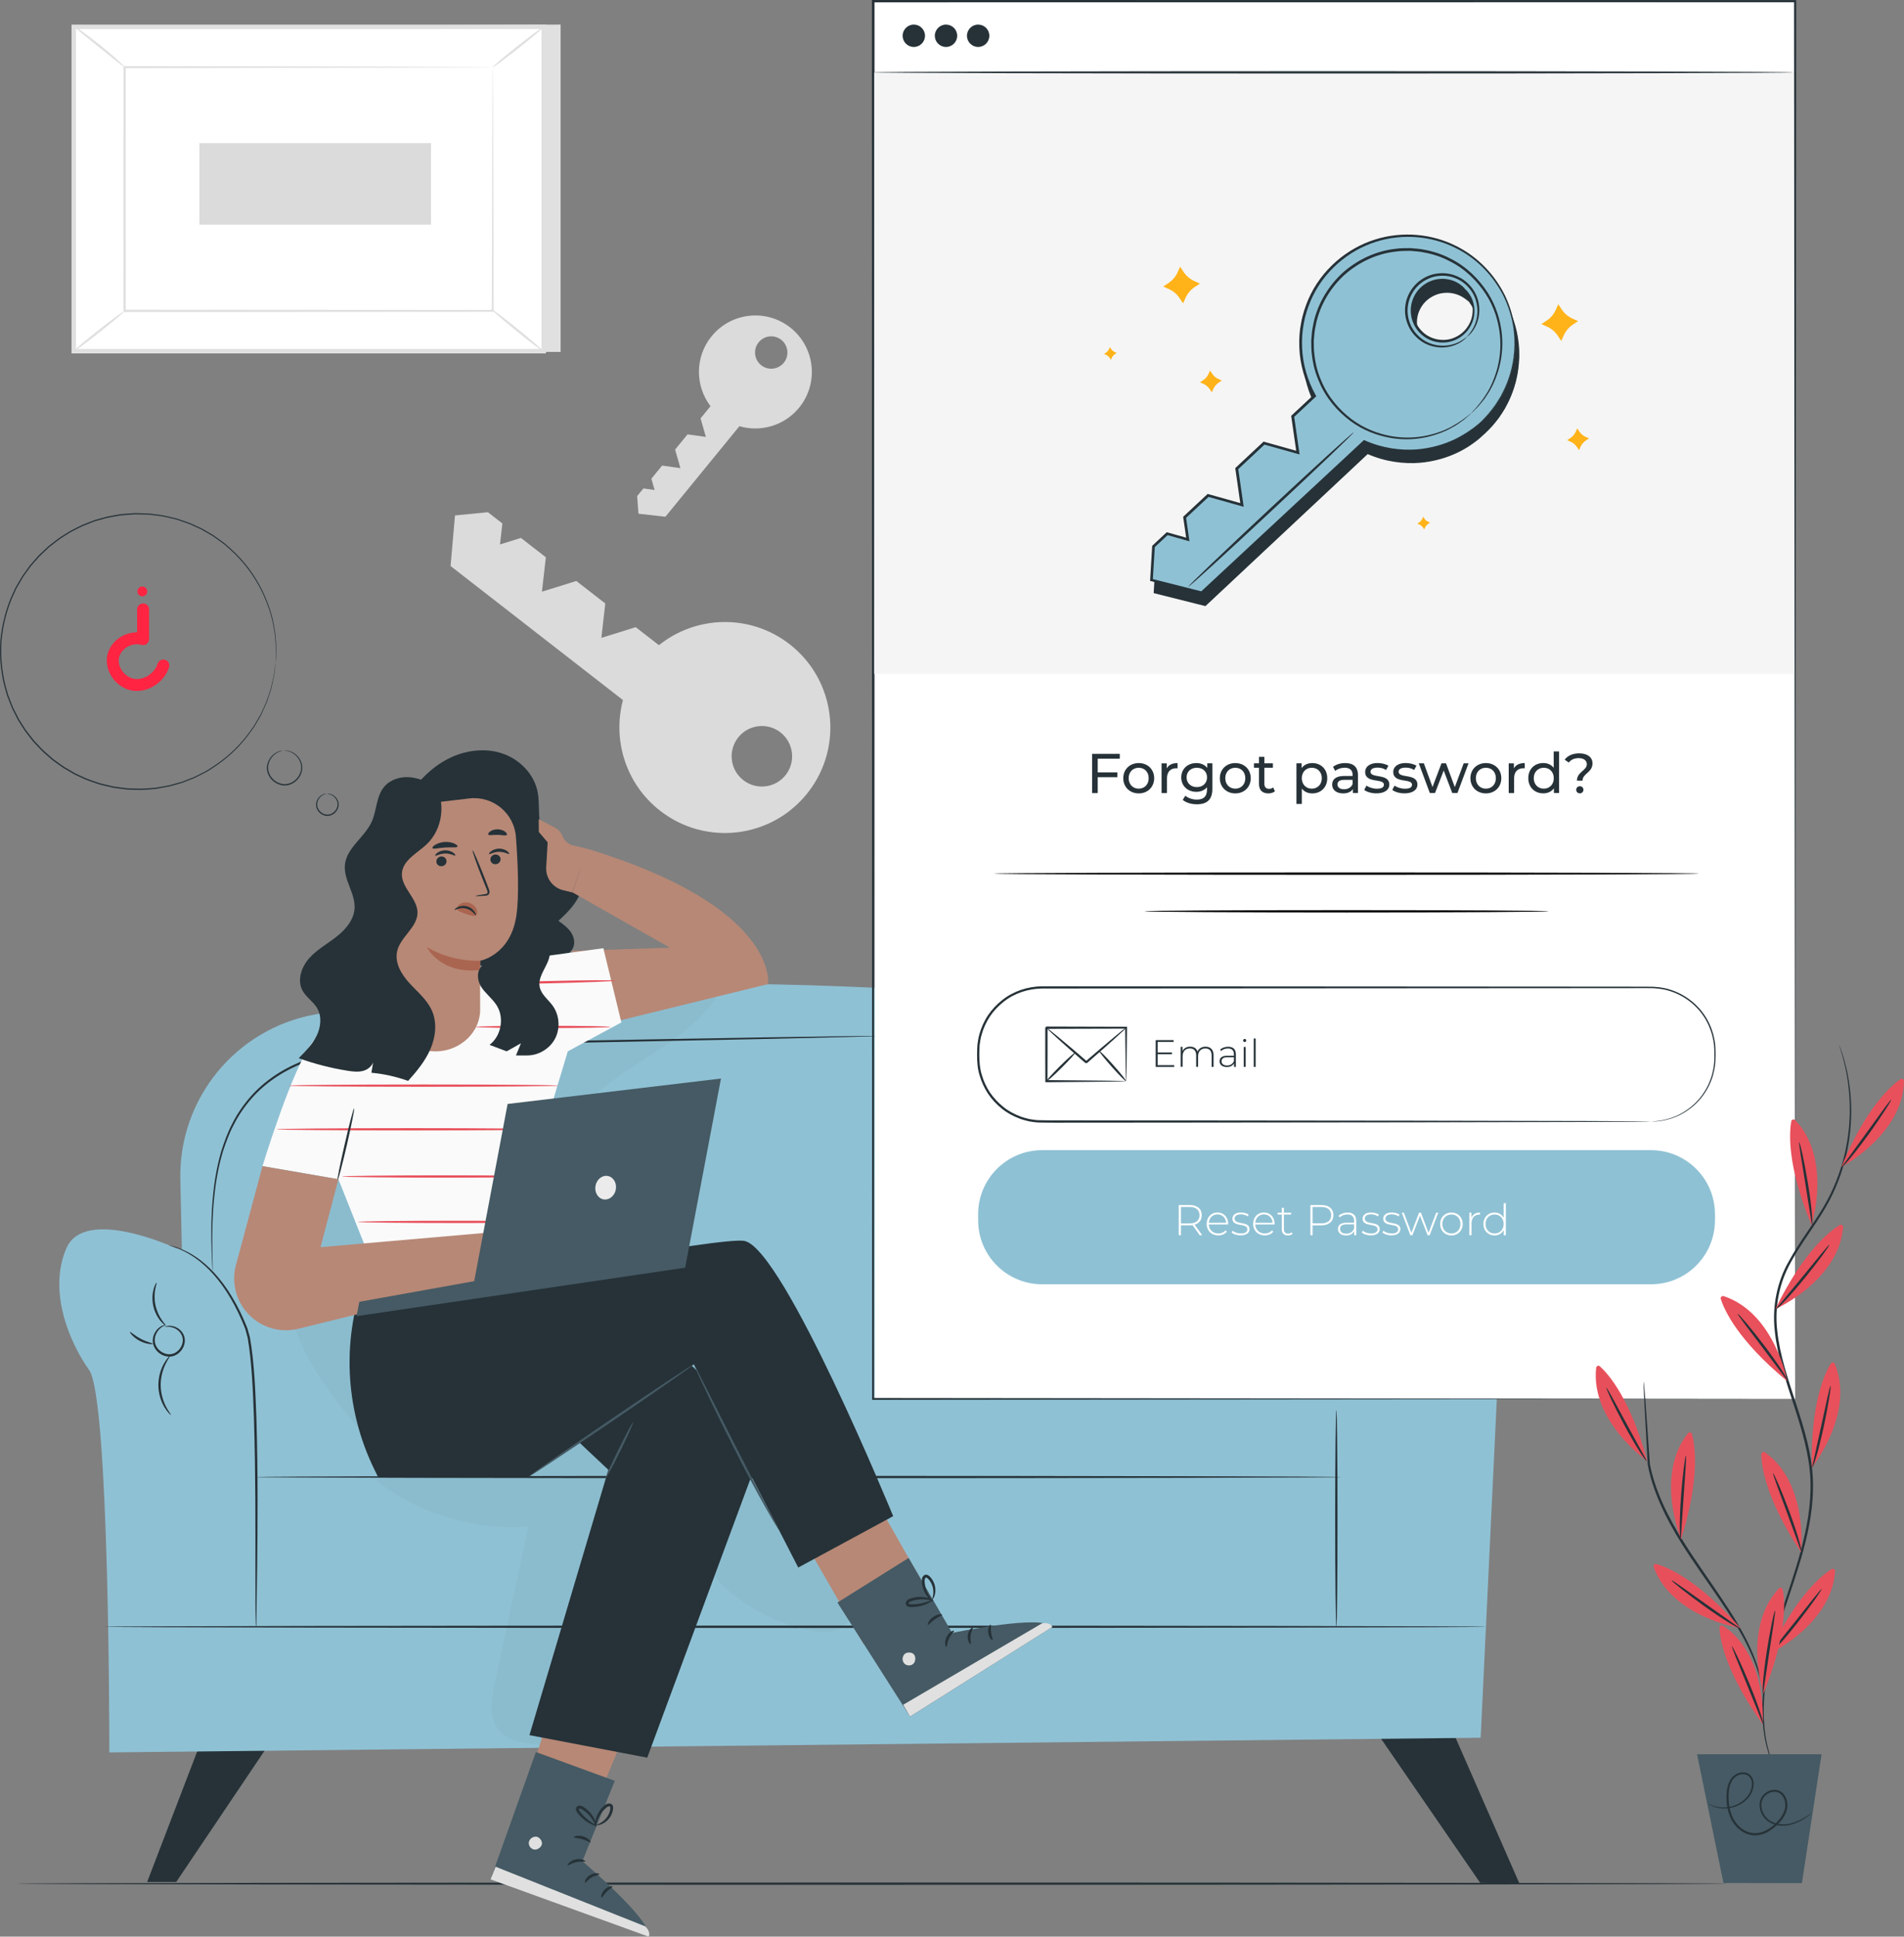 <svg width="235" height="239" viewBox="0 0 235 239" fill="none" xmlns="http://www.w3.org/2000/svg">
    <rect x="0" y="0" width="235" height="239" fill="#808080" stroke="none"/>
    <g clip-path="url(#clip0)">
        <path d="M81.481 100.059C87.154 104.474 95.332 103.45 99.745 97.77C104.158 92.095 103.135 83.916 97.456 79.501C92.602 75.726 85.916 75.935 81.327 79.623L81.321 79.617L78.465 77.399L74.223 78.72L74.707 74.476L71.13 71.697L66.887 73.018L67.372 68.774L64.296 66.385L61.709 67.189L62.006 64.602L60.218 63.209L56.157 63.611L55.612 69.853L76.886 86.393C75.582 91.308 77.222 96.746 81.481 100.059ZM96.983 95.623C95.717 97.252 93.373 97.544 91.744 96.278C90.115 95.012 89.823 92.667 91.089 91.038C92.355 89.409 94.699 89.117 96.328 90.383C97.951 91.649 98.248 93.994 96.983 95.623Z" fill="#DBDBDB"/>
        <path d="M98.628 50.313C101.066 47.33 100.62 42.943 97.643 40.505C94.66 38.066 90.269 38.512 87.837 41.49C85.751 44.038 85.779 47.622 87.694 50.126L86.467 51.629L87.121 53.918L84.86 53.605L83.324 55.482L83.979 57.771L81.718 57.458L80.397 59.076L80.793 60.468L79.412 60.276L78.641 61.217L78.801 63.397L82.13 63.771L91.26 52.597C93.868 53.357 96.795 52.553 98.628 50.313ZM96.454 41.958C97.307 42.657 97.434 43.917 96.735 44.77C96.036 45.624 94.776 45.75 93.923 45.051C93.07 44.352 92.943 43.092 93.642 42.239C94.336 41.386 95.596 41.259 96.454 41.958Z" fill="#DBDBDB"/>
        <path d="M69.193 3.033V43.428H11.187L9.102 3.313L69.193 3.033Z" fill="#E0E0E0"/>
        <path d="M9.101 3.315L9.101 43.341H67.107V3.315H9.101Z" fill="white"/>
        <path d="M67.377 43.616H8.827V3.039H67.383V43.616H67.377ZM9.377 43.065H66.832V3.59H9.377V43.065Z" fill="#E0E0E0"/>
        <path d="M60.819 8.29H15.382V38.37H60.819V8.29Z" fill="white"/>
        <path d="M60.823 8.289C60.823 8.289 60.746 8.295 60.598 8.295C60.444 8.295 60.229 8.3 59.954 8.3C59.376 8.306 58.539 8.311 57.455 8.317C55.271 8.322 52.101 8.339 48.09 8.35C40.077 8.366 28.736 8.388 15.38 8.416L15.513 8.284C15.518 17.476 15.518 27.658 15.524 38.358V38.364L15.38 38.221C32.522 38.232 48.326 38.243 60.818 38.248L60.702 38.364C60.73 29.21 60.746 21.703 60.763 16.479C60.774 13.865 60.785 11.828 60.79 10.425C60.796 9.731 60.801 9.203 60.801 8.834C60.812 8.476 60.823 8.289 60.823 8.289C60.823 8.289 60.829 8.465 60.834 8.818C60.84 9.181 60.84 9.704 60.845 10.386C60.851 11.779 60.862 13.81 60.873 16.413C60.889 21.659 60.906 29.188 60.933 38.369V38.485H60.818C48.321 38.49 32.516 38.501 15.38 38.512H15.237V38.369V38.364C15.243 27.658 15.243 17.476 15.248 8.289V8.157H15.38C28.769 8.185 40.143 8.207 48.178 8.223C52.173 8.24 55.337 8.251 57.511 8.256C58.584 8.262 59.409 8.267 59.981 8.273C60.251 8.278 60.46 8.278 60.614 8.278C60.752 8.284 60.823 8.289 60.823 8.289Z" fill="#E0E0E0"/>
        <path d="M9.102 3.203C9.124 3.17 9.503 3.424 10.098 3.847C10.692 4.277 11.501 4.882 12.37 5.581C13.245 6.28 14.01 6.941 14.55 7.436C15.089 7.931 15.408 8.256 15.38 8.284C15.325 8.344 13.933 7.194 12.189 5.801C10.45 4.414 9.047 3.269 9.102 3.203Z" fill="#E0E0E0"/>
        <path d="M67.102 3.313C67.151 3.374 65.787 4.541 64.048 5.911C62.315 7.287 60.867 8.35 60.818 8.284C60.768 8.223 62.133 7.056 63.872 5.686C65.611 4.315 67.058 3.253 67.102 3.313Z" fill="#E0E0E0"/>
        <path d="M67.059 43.345C64.902 41.595 62.75 39.85 60.593 38.099L67.059 43.345Z" fill="white"/>
        <path d="M60.592 38.106C60.642 38.045 62.127 39.168 63.916 40.615C65.704 42.063 67.108 43.285 67.058 43.351C67.008 43.412 65.523 42.289 63.734 40.841C61.951 39.388 60.543 38.166 60.592 38.106Z" fill="#E0E0E0"/>
        <path d="M9.102 43.34C9.052 43.279 10.406 42.123 12.123 40.769C13.84 39.41 15.27 38.358 15.32 38.424C15.37 38.485 14.016 39.635 12.299 40.995C10.582 42.354 9.151 43.406 9.102 43.34Z" fill="#E0E0E0"/>
        <path d="M24.606 17.658V27.73H53.199V17.658H24.606Z" fill="#DBDBDB"/>
        <path d="M213.187 232.461C213.187 232.538 165.928 232.604 107.642 232.604C49.333 232.604 2.086 232.538 2.086 232.461C2.086 232.384 49.339 232.318 107.642 232.318C165.928 232.318 213.187 232.384 213.187 232.461Z" fill="#263238"/>
        <path d="M169.054 212.536L182.679 232.346L187.543 232.461L178.618 212.09L169.054 212.536Z" fill="#263238"/>
        <path d="M25.335 213.549L18.16 232.257H21.747L34.283 213.632L25.335 213.549Z" fill="#263238"/>
        <path d="M22.259 145.551L22.787 169.764C22.864 173.187 25.616 175.945 29.039 176.022L164.514 179.038C168.102 179.121 171.057 176.231 171.057 172.642V143.476C171.057 134.868 164.712 127.575 156.182 126.397C131.381 122.984 80.232 117.739 38.894 125.191C29.094 126.964 22.044 135.6 22.259 145.551Z" fill="#8FC1D4"/>
        <path d="M21.654 154.011C21.654 154.011 10.494 148.842 8.21 154.011C5.927 159.179 8.463 165.52 11 169.07C13.537 172.62 13.493 216.262 13.493 216.262L182.75 214.452L184.753 172.472C184.753 172.472 192.87 162.471 192.364 158.161C191.858 153.846 185.006 147.571 177.143 154.011C169.279 160.445 167.249 173.892 167.249 173.892L32.302 174.904C32.307 174.91 32.753 156.014 21.654 154.011Z" fill="#8FC1D4"/>
        <path d="M165.526 182.28C165.526 182.357 135.541 182.423 98.562 182.423C61.572 182.423 31.592 182.357 31.592 182.28C31.592 182.203 61.572 182.137 98.562 182.137C135.547 182.137 165.526 182.203 165.526 182.28Z" fill="#263238"/>
        <path d="M31.598 200.757C31.592 200.757 31.587 200.713 31.581 200.625C31.575 200.521 31.57 200.394 31.564 200.234C31.553 199.893 31.542 199.387 31.537 198.737C31.531 197.411 31.531 195.534 31.526 193.222C31.52 188.566 31.559 182.137 31.344 175.042C31.212 171.497 31.086 168.107 30.568 165.091C30.469 164.727 30.37 164.364 30.277 164.012C30.139 163.665 30.007 163.324 29.859 162.988C29.567 162.322 29.27 161.684 28.945 161.084C28.307 159.878 27.608 158.816 26.887 157.913C26.166 157.011 25.412 156.273 24.702 155.695C23.982 155.128 23.305 154.71 22.727 154.424C21.566 153.851 20.845 153.714 20.861 153.675C20.861 153.67 20.905 153.681 20.993 153.697C21.093 153.725 21.219 153.758 21.373 153.796C21.709 153.879 22.188 154.049 22.782 154.325C23.376 154.6 24.07 155.007 24.812 155.574C25.544 156.152 26.315 156.884 27.058 157.792C27.8 158.695 28.516 159.768 29.171 160.979C29.501 161.579 29.809 162.223 30.106 162.895C30.255 163.23 30.392 163.577 30.535 163.924C30.634 164.293 30.739 164.667 30.844 165.041C31.383 168.096 31.515 171.486 31.647 175.037C31.862 182.142 31.79 188.577 31.741 193.228C31.707 195.534 31.68 197.411 31.663 198.743C31.652 199.376 31.647 199.877 31.642 200.24C31.636 200.4 31.631 200.526 31.631 200.631C31.608 200.713 31.603 200.757 31.598 200.757Z" fill="#263238"/>
        <path d="M20.333 163.759C20.328 163.748 20.476 163.654 20.784 163.621C21.087 163.588 21.56 163.649 22.028 163.968C22.254 164.127 22.479 164.353 22.633 164.656C22.782 164.953 22.859 165.327 22.793 165.702C22.683 166.439 22.099 167.215 21.214 167.391C20.322 167.54 19.502 167.034 19.122 166.395C18.924 166.076 18.842 165.707 18.853 165.371C18.869 165.036 18.968 164.738 19.101 164.491C19.37 163.995 19.75 163.72 20.03 163.599C20.311 163.472 20.487 163.472 20.487 163.483C20.493 163.505 20.333 163.549 20.085 163.698C19.838 163.841 19.508 164.127 19.288 164.584C19.067 165.03 18.99 165.696 19.354 166.252C19.695 166.802 20.427 167.237 21.169 167.105C21.907 166.962 22.435 166.291 22.54 165.658C22.666 165.003 22.314 164.425 21.912 164.133C21.511 163.825 21.081 163.737 20.795 163.737C20.498 163.726 20.339 163.781 20.333 163.759Z" fill="#263238"/>
        <path d="M21.098 174.624C21.076 174.646 20.724 174.349 20.333 173.721C19.942 173.099 19.557 172.114 19.546 170.975C19.535 169.835 19.898 168.839 20.273 168.206C20.647 167.568 20.994 167.265 21.015 167.287C21.054 167.314 20.762 167.667 20.449 168.305C20.135 168.938 19.821 169.89 19.832 170.975C19.843 172.053 20.179 173 20.509 173.628C20.839 174.249 21.137 174.591 21.098 174.624Z" fill="#263238"/>
        <path d="M19.332 158.282C19.376 158.299 19.255 158.601 19.161 159.102C19.067 159.603 19.029 160.313 19.189 161.073C19.354 161.832 19.673 162.465 19.964 162.883C20.25 163.302 20.482 163.533 20.454 163.566C20.432 163.588 20.151 163.417 19.805 163.005C19.458 162.597 19.084 161.937 18.913 161.133C18.743 160.33 18.82 159.57 18.968 159.058C19.111 158.541 19.304 158.266 19.332 158.282Z" fill="#263238"/>
        <path d="M16.035 164.37C16.096 164.315 16.613 164.832 17.389 165.228C18.165 165.641 18.88 165.762 18.869 165.845C18.869 165.916 18.088 165.916 17.257 165.481C16.421 165.052 15.975 164.408 16.035 164.37Z" fill="#263238"/>
        <path d="M183.405 200.757C183.405 200.834 145.226 200.9 98.144 200.9C51.045 200.9 12.871 200.834 12.871 200.757C12.871 200.68 51.039 200.614 98.144 200.614C145.226 200.614 183.405 200.68 183.405 200.757Z" fill="#263238"/>
        <path d="M164.938 174.035C165.015 174.035 165.081 180.012 165.081 187.388C165.081 194.763 165.015 200.741 164.938 200.741C164.86 200.741 164.794 194.763 164.794 187.388C164.794 180.012 164.86 174.035 164.938 174.035Z" fill="#263238"/>
        <path d="M108.418 127.85C108.418 127.85 108.329 127.861 108.153 127.872C107.966 127.877 107.713 127.888 107.383 127.899C106.695 127.921 105.699 127.949 104.422 127.982C101.842 128.042 98.127 128.125 93.543 128.235C84.343 128.422 71.653 128.675 57.642 128.956C54.137 129.039 50.709 129.028 47.418 129.248C44.133 129.468 40.952 129.925 38.107 130.949C35.251 131.928 32.786 133.569 31.025 135.589C30.15 136.601 29.413 137.68 28.857 138.797C28.263 139.898 27.872 141.032 27.509 142.116C26.854 144.313 26.562 146.377 26.397 148.188C26.227 150.004 26.21 151.578 26.199 152.86C26.194 154.143 26.221 155.145 26.238 155.816C26.243 156.146 26.249 156.4 26.254 156.587C26.254 156.763 26.249 156.851 26.249 156.851C26.249 156.851 26.238 156.763 26.221 156.592C26.21 156.405 26.194 156.152 26.177 155.822C26.144 155.145 26.1 154.148 26.084 152.86C26.073 151.573 26.078 149.998 26.232 148.176C26.386 146.355 26.667 144.28 27.311 142.061C27.668 140.966 28.059 139.816 28.653 138.698C29.209 137.565 29.952 136.469 30.838 135.434C32.615 133.37 35.119 131.697 38.008 130.701C40.886 129.661 44.089 129.193 47.391 128.967C50.698 128.747 54.126 128.752 57.632 128.67C71.647 128.422 84.337 128.197 93.538 128.031C98.122 127.965 101.836 127.91 104.422 127.872C105.699 127.861 106.69 127.85 107.383 127.844C107.713 127.844 107.966 127.844 108.153 127.844C108.329 127.844 108.418 127.85 108.418 127.85Z" fill="#263238"/>
        <path d="M65.093 146.707C65.104 146.734 64.912 146.8 64.626 147.015C64.345 147.224 63.976 147.615 63.773 148.21C63.564 148.787 63.564 149.613 64.081 150.257C64.565 150.896 65.501 151.347 66.414 151.138C67.322 150.912 67.955 150.086 68.103 149.299C68.274 148.49 67.9 147.758 67.454 147.334C67.003 146.9 66.502 146.718 66.156 146.657C65.809 146.597 65.605 146.619 65.6 146.597C65.594 146.586 65.798 146.52 66.166 146.547C66.535 146.575 67.08 146.734 67.586 147.191C67.834 147.417 68.07 147.714 68.225 148.088C68.373 148.463 68.439 148.909 68.357 149.354C68.208 150.235 67.52 151.16 66.475 151.424C65.424 151.661 64.395 151.149 63.866 150.428C63.591 150.07 63.448 149.641 63.415 149.239C63.382 148.837 63.465 148.463 63.58 148.149C63.828 147.516 64.246 147.125 64.56 146.933C64.879 146.723 65.088 146.696 65.093 146.707Z" fill="#263238"/>
        <path d="M62.771 160.968C62.738 160.974 62.54 160.363 62.353 159.339C62.177 158.326 62.017 156.845 62.441 155.277C62.87 153.708 63.905 152.536 64.813 152.007C65.269 151.738 65.677 151.595 65.963 151.54C66.249 151.479 66.414 151.479 66.414 151.495C66.431 151.556 65.765 151.611 64.917 152.178C64.075 152.728 63.123 153.857 62.711 155.354C62.309 156.856 62.425 158.299 62.551 159.311C62.683 160.33 62.815 160.957 62.771 160.968Z" fill="#263238"/>
        <path d="M64.774 138.203C64.813 138.242 64.378 138.621 63.965 139.419C63.547 140.201 63.206 141.461 63.503 142.788C63.811 144.114 64.67 145.105 65.385 145.623C66.106 146.162 66.662 146.316 66.64 146.366C66.634 146.382 66.491 146.36 66.249 146.283C66.001 146.206 65.655 146.052 65.269 145.793C64.499 145.292 63.558 144.274 63.228 142.854C62.909 141.434 63.31 140.107 63.795 139.32C64.031 138.919 64.279 138.632 64.466 138.451C64.648 138.275 64.763 138.192 64.774 138.203Z" fill="#263238"/>
        <path d="M64.273 149.222C64.279 149.31 62.887 149.349 61.291 149.894C59.69 150.422 58.556 151.237 58.507 151.16C58.457 151.11 59.541 150.169 61.197 149.619C62.848 149.063 64.279 149.156 64.273 149.222Z" fill="#263238"/>
        <g opacity="0.3">
            <g opacity="0.3">
                <path opacity="0.3" d="M46.494 182.781C51.76 186.854 58.556 188.901 65.198 188.423C63.806 194.895 62.419 201.363 61.027 207.836C60.658 209.564 60.312 211.485 61.214 212.999C62.48 215.129 65.424 215.338 67.894 215.305C70.651 215.266 73.524 215.2 75.967 213.923C79.428 212.112 81.288 208.287 82.631 204.621C83.974 200.956 85.135 197.026 87.897 194.268C91.028 197.857 95.398 200.35 100.086 201.209C101.467 201.462 103.025 201.539 104.131 200.675C105.226 199.816 105.545 198.242 105.264 196.877C104.984 195.512 104.213 194.307 103.459 193.14C100.774 188.973 98.089 184.806 95.409 180.645C94.319 178.956 93.125 177.172 91.287 176.369C89.84 175.736 88.2 175.802 86.626 175.89C73.48 176.655 60.41 178.631 47.627 181.79" fill="black"/>
            </g>
        </g>
        <g opacity="0.3">
            <g opacity="0.3">
                <path opacity="0.3" d="M89.532 120.843C86.274 129.451 74.113 131.427 69.842 139.579C65.622 147.643 70.855 158.315 66.502 166.307C64.89 169.268 62.127 171.475 60.553 174.453C59.492 176.462 58.947 178.845 57.235 180.337C55.243 182.076 52.156 182.043 49.762 180.921C47.369 179.798 45.525 177.783 43.825 175.763C40.633 171.976 37.634 167.881 36.143 163.153C33.573 155.018 35.928 145.826 41.079 139.029C46.23 132.231 53.884 127.652 61.957 124.911C70.029 122.169 78.576 121.124 87.061 120.331" fill="black"/>
            </g>
        </g>
        <path d="M50.406 98.204C51.672 96.322 53.317 94.654 55.342 93.625C57.367 92.601 59.783 92.26 61.94 92.965C64.097 93.669 65.919 95.496 66.354 97.72C66.7 99.481 66.233 101.457 67.141 103.004C68.186 104.787 70.712 105.354 71.603 107.22C72.137 108.349 71.922 109.714 71.339 110.814C70.75 111.915 69.837 112.796 68.924 113.644C69.479 114.034 70.041 114.442 70.431 114.998C70.822 115.554 71.015 116.297 70.75 116.924C70.475 117.585 69.782 117.964 69.122 118.245C66.073 119.539 62.623 119.863 59.387 119.159C58.517 118.972 57.522 118.735 56.806 119.263" fill="#263238"/>
        <path d="M72.434 104.732L70.657 110.126L82.692 116.957L70.596 117.348L71.499 127.162L94.798 121.443C94.798 121.437 96.196 111.932 72.434 104.732L70.761 104.342C70.156 104.199 69.661 103.769 69.43 103.191C69.248 102.734 68.912 102.36 68.478 102.129L66.491 101.094L66.502 102.668L67.592 103.951L67.416 106.995C67.322 108.343 68.219 109.554 69.529 109.868L70.64 110.132" fill="#B78876"/>
        <path d="M46.081 124.217C45.602 124.217 41.161 125.296 38.619 128.532C36.082 131.769 32.401 143.905 32.401 143.905L41.767 145.523L45.806 155.673C45.806 155.673 69.716 152.541 68.445 151.281C67.174 150.02 64.565 148.077 64.565 148.077L70.079 129.743L76.694 126.176L74.47 117.018L61.164 118.817L46.081 124.217Z" fill="#FAFAFA"/>
        <path d="M68.94 133.976C68.94 134.053 61.484 134.119 52.294 134.119C43.099 134.119 35.648 134.053 35.648 133.976C35.648 133.899 43.099 133.833 52.294 133.833C61.489 133.833 68.94 133.899 68.94 133.976Z" fill="#E8505B"/>
        <path d="M67.449 139.364C67.449 139.441 59.992 139.507 50.803 139.507C41.607 139.507 34.156 139.441 34.156 139.364C34.156 139.287 41.607 139.221 50.803 139.221C59.992 139.221 67.449 139.287 67.449 139.364Z" fill="#E8505B"/>
        <path d="M67.449 145.188C67.449 145.265 61.803 145.331 54.842 145.331C47.875 145.331 42.229 145.265 42.229 145.188C42.229 145.111 47.875 145.045 54.842 145.045C61.803 145.045 67.449 145.105 67.449 145.188Z" fill="#E8505B"/>
        <path d="M69.386 150.791C69.386 150.868 63.74 150.934 56.779 150.934C49.812 150.934 44.166 150.868 44.166 150.791C44.166 150.714 49.812 150.648 56.779 150.648C63.74 150.648 69.386 150.714 69.386 150.791Z" fill="#E8505B"/>
        <path d="M75.351 126.732C75.351 126.809 71.62 126.876 67.019 126.876C62.419 126.876 58.688 126.809 58.688 126.732C58.688 126.655 62.419 126.589 67.019 126.589C71.625 126.589 75.351 126.65 75.351 126.732Z" fill="#E8505B"/>
        <path d="M75.956 121.019C75.956 121.096 72.242 121.25 67.658 121.355C63.074 121.459 59.354 121.487 59.354 121.404C59.354 121.327 63.068 121.173 67.652 121.069C72.236 120.959 75.956 120.937 75.956 121.019Z" fill="#E8505B"/>
        <path d="M43.709 136.777C43.786 136.794 43.385 138.814 42.818 141.28C42.246 143.751 41.723 145.738 41.646 145.716C41.569 145.7 41.97 143.685 42.543 141.214C43.104 138.742 43.632 136.755 43.709 136.777Z" fill="#263238"/>
        <path d="M69.732 205.496L62.766 227.48L71.169 228.322L79.054 209.228L69.732 205.496Z" fill="#B78876"/>
        <path d="M75.879 219.769L71.879 229.693C71.879 229.693 80.623 237.096 80.061 239L60.543 231.933L66.144 216.213L75.879 219.769Z" fill="#455A64"/>
        <path d="M66.15 226.665C65.737 226.632 65.319 226.962 65.27 227.375C65.22 227.788 65.55 228.212 65.963 228.256C66.376 228.294 66.887 227.915 66.893 227.496C66.898 227.078 66.48 226.605 66.067 226.66" fill="#E0E0E0"/>
        <path d="M60.543 231.933L61.17 230.37L79.649 237.734C79.649 237.734 80.38 238.428 80.061 239.006L60.543 231.933Z" fill="#E0E0E0"/>
        <path d="M72.231 229.709C72.192 229.803 71.702 229.676 71.119 229.808C70.536 229.929 70.145 230.254 70.068 230.188C69.986 230.138 70.338 229.621 71.042 229.467C71.746 229.307 72.286 229.632 72.231 229.709Z" fill="#263238"/>
        <path d="M73.97 231.3C73.959 231.399 73.485 231.41 73.018 231.696C72.539 231.966 72.302 232.373 72.209 232.334C72.115 232.318 72.247 231.735 72.841 231.388C73.425 231.047 74.003 231.206 73.97 231.3Z" fill="#263238"/>
        <path d="M74.245 234.173C74.151 234.162 74.19 233.639 74.624 233.204C75.054 232.769 75.576 232.725 75.593 232.819C75.621 232.918 75.23 233.094 74.878 233.452C74.52 233.804 74.344 234.195 74.245 234.173Z" fill="#263238"/>
        <path d="M72.891 227.348C72.82 227.419 72.429 227.128 71.879 226.973C71.328 226.803 70.844 226.83 70.827 226.731C70.8 226.643 71.334 226.44 71.983 226.632C72.627 226.825 72.968 227.287 72.891 227.348Z" fill="#263238"/>
        <path d="M73.661 225.328C73.65 225.366 73.249 225.289 72.687 224.97C72.407 224.81 72.088 224.585 71.779 224.287C71.625 224.139 71.471 223.968 71.328 223.787C71.257 223.699 71.174 223.599 71.114 223.451C71.042 223.313 71.075 223.038 71.251 222.928C71.405 222.812 71.603 222.812 71.746 222.862C71.889 222.911 72 222.983 72.093 223.044C72.291 223.176 72.467 223.319 72.627 223.473C72.941 223.776 73.166 224.1 73.315 224.392C73.617 224.975 73.639 225.388 73.601 225.394C73.546 225.41 73.436 225.031 73.1 224.519C72.935 224.265 72.704 223.979 72.407 223.71C72.258 223.577 72.093 223.451 71.906 223.335C71.719 223.209 71.543 223.143 71.455 223.214C71.422 223.242 71.416 223.253 71.438 223.33C71.46 223.401 71.526 223.489 71.592 223.577C71.724 223.754 71.862 223.913 72 224.062C72.28 224.354 72.561 224.585 72.814 224.766C73.326 225.119 73.683 225.278 73.661 225.328Z" fill="#263238"/>
        <path d="M73.491 225.421C73.452 225.421 73.386 225.014 73.573 224.381C73.667 224.067 73.832 223.71 74.096 223.357C74.228 223.181 74.382 223.011 74.558 222.856C74.74 222.702 74.977 222.499 75.362 222.587C75.56 222.647 75.665 222.856 75.67 223.005C75.686 223.159 75.659 223.28 75.642 223.401C75.598 223.644 75.51 223.864 75.406 224.062C75.197 224.453 74.9 224.739 74.624 224.92C74.058 225.289 73.623 225.256 73.623 225.223C73.606 225.163 74.008 225.102 74.476 224.722C74.707 224.535 74.949 224.265 75.12 223.913C75.202 223.737 75.268 223.544 75.307 223.341C75.351 223.121 75.334 222.928 75.246 222.922C75.147 222.884 74.927 222.983 74.79 223.121C74.624 223.258 74.481 223.407 74.355 223.561C74.107 223.869 73.931 224.188 73.81 224.469C73.573 225.031 73.546 225.427 73.491 225.421Z" fill="#263238"/>
        <path d="M96.174 184.806L106.574 202.887L115.082 197.427L104.637 179.071L96.174 184.806Z" fill="#B78876"/>
        <path d="M112.148 192.264L117.519 201.517C117.519 201.517 128.729 199.161 129.89 200.779L112.325 211.843L103.36 197.769L112.148 192.264Z" fill="#455A64"/>
        <path d="M111.609 204.175C111.329 204.484 111.334 205.012 111.631 205.309C111.928 205.601 112.468 205.601 112.754 205.298C113.04 204.996 113.051 204.357 112.726 204.098C112.402 203.84 111.769 203.878 111.56 204.236" fill="#E0E0E0"/>
        <path d="M112.319 211.837L111.472 210.384L128.63 200.323C128.63 200.323 129.626 200.168 129.884 200.779L112.319 211.837Z" fill="#E0E0E0"/>
        <path d="M117.745 201.247C117.794 201.335 117.393 201.644 117.145 202.183C116.881 202.717 116.897 203.229 116.798 203.24C116.71 203.273 116.512 202.678 116.826 202.029C117.134 201.379 117.717 201.159 117.745 201.247Z" fill="#263238"/>
        <path d="M120.067 200.851C120.139 200.922 119.858 201.302 119.797 201.847C119.72 202.392 119.891 202.832 119.803 202.882C119.731 202.948 119.357 202.48 119.445 201.803C119.533 201.121 120.018 200.768 120.067 200.851Z" fill="#263238"/>
        <path d="M122.505 202.398C122.439 202.464 122.048 202.111 121.971 201.5C121.889 200.889 122.18 200.455 122.263 200.499C122.356 200.537 122.252 200.956 122.323 201.451C122.378 201.957 122.582 202.337 122.505 202.398Z" fill="#263238"/>
        <path d="M116.287 199.277C116.298 199.376 115.83 199.508 115.368 199.844C114.894 200.174 114.619 200.57 114.531 200.526C114.443 200.493 114.608 199.948 115.164 199.557C115.714 199.161 116.287 199.183 116.287 199.277Z" fill="#263238"/>
        <path d="M115.17 197.427C115.192 197.46 114.889 197.73 114.289 197.978C113.992 198.099 113.618 198.214 113.189 198.275C112.974 198.308 112.748 198.325 112.517 198.325C112.402 198.325 112.275 198.33 112.121 198.286C111.972 198.258 111.774 198.06 111.796 197.857C111.802 197.664 111.923 197.504 112.049 197.422C112.176 197.334 112.297 197.295 112.407 197.262C112.633 197.185 112.858 197.136 113.073 197.108C113.502 197.048 113.898 197.07 114.218 197.13C114.861 197.251 115.203 197.482 115.186 197.521C115.164 197.576 114.795 197.427 114.185 197.378C113.882 197.35 113.513 197.361 113.122 197.427C112.924 197.466 112.721 197.515 112.517 197.587C112.303 197.653 112.143 197.752 112.143 197.868C112.143 197.912 112.148 197.923 112.226 197.956C112.297 197.983 112.402 197.983 112.517 197.983C112.737 197.989 112.946 197.978 113.15 197.956C113.552 197.917 113.909 197.835 114.207 197.747C114.795 197.565 115.142 197.378 115.17 197.427Z" fill="#263238"/>
        <path d="M115.137 197.62C115.115 197.653 114.751 197.449 114.372 196.915C114.185 196.651 114.003 196.299 113.887 195.875C113.832 195.666 113.788 195.44 113.777 195.198C113.772 194.962 113.75 194.648 114.058 194.4C114.229 194.285 114.46 194.329 114.581 194.417C114.713 194.499 114.79 194.593 114.872 194.681C115.032 194.868 115.159 195.072 115.247 195.275C115.428 195.683 115.472 196.09 115.445 196.42C115.39 197.092 115.093 197.422 115.071 197.394C115.015 197.367 115.208 197.015 115.197 196.415C115.192 196.117 115.126 195.76 114.955 195.413C114.872 195.237 114.757 195.066 114.619 194.912C114.476 194.741 114.311 194.637 114.251 194.697C114.163 194.752 114.102 194.984 114.124 195.182C114.135 195.396 114.163 195.6 114.207 195.798C114.295 196.183 114.438 196.519 114.586 196.783C114.878 197.317 115.175 197.576 115.137 197.62Z" fill="#263238"/>
        <path d="M65.22 182.258L85.641 168.366L98.523 193.448L110.239 187.107C110.239 187.107 96.751 154.209 91.909 153.147C89.196 152.552 58.083 158.497 58.083 158.497L54.605 156.746L45.806 155.673L45.245 157.099C42.136 164.97 42.493 173.787 46.224 181.383L46.653 182.252H65.22V182.258Z" fill="#263238"/>
        <path d="M58.05 164.887C58.204 165.575 75.087 181.388 75.087 181.388L65.347 214.132L79.885 216.912L94.484 177.469L67.801 151.286L55.617 156.416L58.05 164.887Z" fill="#263238"/>
        <path d="M85.641 168.366C85.685 168.432 81.151 171.597 75.51 175.427C69.87 179.264 65.264 182.319 65.22 182.253C65.176 182.186 69.71 179.027 75.351 175.191C80.986 171.36 85.597 168.3 85.641 168.366Z" fill="#455A64"/>
        <path d="M96.124 188.78C96.108 188.791 95.931 188.522 95.629 188.021C95.326 187.525 94.908 186.799 94.396 185.891C93.378 184.08 92.025 181.548 90.594 178.719C89.157 175.89 87.903 173.314 87.017 171.431C86.571 170.49 86.219 169.731 85.982 169.197C85.746 168.668 85.625 168.366 85.641 168.36C85.658 168.349 85.812 168.635 86.081 169.147C86.368 169.709 86.742 170.446 87.193 171.338C88.15 173.237 89.433 175.774 90.847 178.581C92.278 181.405 93.604 183.948 94.572 185.786C95.04 186.667 95.431 187.399 95.728 187.955C95.998 188.478 96.141 188.769 96.124 188.78Z" fill="#455A64"/>
        <path d="M78.135 175.537C78.207 175.576 77.508 177.145 76.573 179.044C75.637 180.943 74.823 182.462 74.751 182.429C74.68 182.396 75.378 180.827 76.314 178.923C77.249 177.018 78.064 175.504 78.135 175.537Z" fill="#455A64"/>
        <path d="M32.401 143.911L29.121 156.108C28.698 157.688 28.89 159.366 29.666 160.803C31.036 163.34 33.931 164.656 36.743 164.001L62.909 157.556L60.174 152.123L39.56 153.912L41.767 145.529L32.401 143.911Z" fill="#B78876"/>
        <path d="M44.007 162.427L44.348 160.654L58.529 158.106L62.65 136.238L88.987 133.101L84.563 156.444L44.007 162.427Z" fill="#455A64"/>
        <path d="M74.476 148.011C73.788 147.879 73.348 147.125 73.502 146.327C73.656 145.529 74.338 144.995 75.032 145.127C75.719 145.259 76.16 146.013 76.006 146.811C75.852 147.604 75.164 148.143 74.476 148.011Z" fill="#EBEBEB"/>
        <path d="M47.864 99.713L47.913 101.292L48.508 124.966C48.579 127.712 50.995 129.842 53.934 129.749C56.905 129.65 59.294 127.321 59.266 124.547C59.238 121.63 59.266 118.564 59.266 118.564C59.266 118.564 63.013 117.898 63.734 112.989C64.092 110.55 63.921 106.554 63.679 103.29C63.459 100.351 60.845 98.188 57.918 98.535L47.864 99.713Z" fill="#B78876"/>
        <path d="M61.781 106.015C61.797 106.345 61.528 106.631 61.181 106.653C60.834 106.675 60.543 106.428 60.526 106.092C60.51 105.762 60.779 105.475 61.126 105.448C61.473 105.437 61.77 105.685 61.781 106.015Z" fill="#263238"/>
        <path d="M62.837 105.376C62.76 105.459 62.282 105.112 61.605 105.123C60.928 105.123 60.438 105.475 60.361 105.393C60.322 105.354 60.4 105.206 60.614 105.046C60.823 104.887 61.187 104.732 61.605 104.727C62.028 104.727 62.381 104.876 62.59 105.03C62.804 105.189 62.876 105.338 62.837 105.376Z" fill="#263238"/>
        <path d="M55.111 106.263C55.128 106.593 54.858 106.879 54.511 106.901C54.165 106.923 53.873 106.675 53.857 106.34C53.84 106.009 54.11 105.723 54.456 105.696C54.803 105.679 55.095 105.927 55.111 106.263Z" fill="#263238"/>
        <path d="M56.195 105.58C56.118 105.663 55.64 105.316 54.963 105.327C54.286 105.327 53.796 105.679 53.719 105.597C53.681 105.558 53.758 105.409 53.972 105.25C54.181 105.09 54.544 104.936 54.963 104.931C55.386 104.931 55.739 105.079 55.948 105.233C56.162 105.393 56.234 105.542 56.195 105.58Z" fill="#263238"/>
        <path d="M58.705 110.567C58.699 110.528 59.123 110.451 59.8 110.358C59.97 110.336 60.135 110.303 60.163 110.182C60.201 110.055 60.13 109.873 60.042 109.67C59.877 109.251 59.701 108.816 59.514 108.36C58.782 106.494 58.253 104.964 58.325 104.936C58.402 104.909 59.051 106.395 59.783 108.261C59.959 108.717 60.13 109.158 60.289 109.576C60.355 109.774 60.471 109.994 60.389 110.253C60.344 110.385 60.218 110.479 60.108 110.506C59.998 110.539 59.899 110.545 59.816 110.55C59.134 110.594 58.71 110.605 58.705 110.567Z" fill="#263238"/>
        <path d="M59.266 118.559C59.266 118.559 55.975 118.812 52.684 116.886C52.684 116.886 54.313 120.232 59.211 119.715L59.266 118.559Z" fill="#AA6550"/>
        <path d="M56.465 104.468C56.388 104.65 55.722 104.529 54.924 104.589C54.126 104.633 53.477 104.837 53.378 104.666C53.334 104.584 53.455 104.419 53.719 104.254C53.983 104.088 54.401 103.94 54.88 103.907C55.359 103.879 55.788 103.973 56.074 104.105C56.36 104.226 56.498 104.38 56.465 104.468Z" fill="#263238"/>
        <path d="M62.557 103.032C62.441 103.186 61.973 103.032 61.412 103.032C60.851 103.01 60.378 103.147 60.267 102.988C60.218 102.911 60.289 102.756 60.499 102.608C60.702 102.459 61.043 102.338 61.429 102.344C61.814 102.349 62.15 102.487 62.348 102.641C62.54 102.795 62.606 102.955 62.557 103.032Z" fill="#263238"/>
        <path d="M58.633 113.011C58.441 113.066 58.237 113 58.044 112.95C57.852 112.895 57.67 112.846 57.516 112.796C57.362 112.746 57.186 112.675 56.999 112.609C56.817 112.532 56.608 112.466 56.492 112.306C56.377 112.152 56.399 111.888 56.663 111.651C56.916 111.42 57.428 111.255 57.967 111.436C58.507 111.618 58.82 112.053 58.881 112.389C58.958 112.735 58.82 112.961 58.633 113.011Z" fill="#AA6550"/>
        <path d="M58.727 112.956C58.661 113 58.33 112.328 57.544 112.124C56.751 111.921 56.14 112.356 56.107 112.284C56.085 112.257 56.195 112.102 56.465 111.965C56.729 111.827 57.158 111.728 57.615 111.844C58.072 111.959 58.402 112.257 58.567 112.504C58.732 112.752 58.76 112.939 58.727 112.956Z" fill="#263238"/>
        <path d="M53.526 96.52C55.095 98.854 54.693 102.3 52.641 104.215C51.468 105.305 49.724 106.158 49.608 107.754C49.476 109.521 51.523 110.842 51.529 112.62C51.534 114.442 49.427 115.603 49.02 117.381C48.689 118.812 49.542 120.243 50.533 121.327C51.523 122.412 52.712 123.369 53.306 124.712C53.961 126.193 53.774 127.938 53.141 129.429C52.503 130.916 51.457 132.187 50.373 133.392C48.91 132.87 47.385 132.528 45.839 132.385C45.938 131.802 46.032 131.218 46.131 130.629C46.164 131.312 45.591 131.901 44.947 132.115C44.304 132.33 43.599 132.248 42.922 132.143C40.859 131.818 38.828 131.295 36.869 130.585C37.706 129.743 38.559 128.885 39.081 127.822C39.604 126.754 39.742 125.428 39.142 124.41C38.658 123.59 37.766 123.061 37.321 122.214C36.655 120.948 37.205 119.34 38.151 118.267C39.098 117.194 40.386 116.495 41.508 115.614C42.636 114.733 43.671 113.545 43.764 112.113C43.88 110.259 42.383 108.574 42.57 106.725C42.779 104.622 45.002 103.334 45.877 101.413C46.51 100.021 46.422 98.304 47.396 97.12C48.112 96.245 49.306 95.849 50.439 95.909C51.567 95.97 52.646 96.432 53.609 97.027" fill="#263238"/>
        <path d="M59.679 119.087C58.793 119.577 58.848 120.92 59.382 121.773C59.921 122.626 60.785 123.237 61.319 124.096C62.27 125.632 61.858 127.855 60.422 128.945L62.535 129.743L62.997 129.484L64.296 128.752L63.685 130.25H65.038C66.464 130.266 67.861 129.424 68.516 128.163C69.171 126.898 69.05 125.274 68.219 124.118C67.663 123.347 66.799 122.736 66.612 121.801C66.387 120.678 67.234 119.66 67.652 118.592C68.346 116.808 67.713 114.596 66.177 113.456" fill="#263238"/>
        <path d="M17.978 74.542C18.226 74.663 18.396 74.911 18.396 75.208V78.874C18.396 79.105 18.286 79.32 18.105 79.463C17.923 79.601 17.681 79.645 17.461 79.584C16.877 79.419 16.223 79.518 15.667 79.859C15.155 80.173 14.797 80.646 14.687 81.169C14.577 81.687 14.715 82.27 15.061 82.771C15.43 83.305 15.997 83.679 16.575 83.773C17.758 83.96 19.073 83.107 19.458 81.907C19.579 81.522 19.997 81.307 20.383 81.428C20.779 81.555 20.983 81.967 20.861 82.353C20.262 84.235 18.237 85.523 16.344 85.226C15.364 85.072 14.456 84.477 13.851 83.608C13.278 82.776 13.058 81.78 13.245 80.872C13.438 79.953 14.038 79.127 14.902 78.604C15.524 78.225 16.228 78.032 16.921 78.037V75.214C16.921 74.806 17.252 74.476 17.659 74.476C17.774 74.471 17.884 74.498 17.978 74.542Z" fill="#FF2442"/>
        <path d="M16.965 73.001C16.954 72.671 17.219 72.39 17.554 72.385C17.884 72.374 18.165 72.638 18.171 72.974C18.182 73.304 17.917 73.585 17.582 73.59C17.252 73.601 16.971 73.337 16.965 73.001Z" fill="#FF2442"/>
        <path d="M34.921 92.629C34.927 92.645 34.74 92.656 34.437 92.783C34.14 92.904 33.727 93.168 33.413 93.658C33.259 93.9 33.138 94.198 33.1 94.533C33.067 94.864 33.111 95.232 33.281 95.568C33.606 96.24 34.376 96.817 35.251 96.773C36.126 96.713 36.825 96.047 37.067 95.342C37.199 94.99 37.205 94.616 37.128 94.291C37.051 93.966 36.891 93.686 36.71 93.46C36.346 93.009 35.901 92.794 35.593 92.711C35.279 92.623 35.092 92.634 35.092 92.618C35.092 92.612 35.136 92.607 35.224 92.607C35.268 92.601 35.323 92.607 35.383 92.618C35.45 92.623 35.521 92.634 35.603 92.656C35.928 92.728 36.396 92.932 36.792 93.394C36.985 93.625 37.161 93.917 37.249 94.264C37.337 94.61 37.331 95.012 37.199 95.392C37.073 95.772 36.825 96.141 36.489 96.421C36.159 96.707 35.725 96.9 35.251 96.933C34.784 96.955 34.327 96.812 33.964 96.57C33.595 96.333 33.309 95.997 33.138 95.634C32.957 95.271 32.913 94.875 32.957 94.522C33.006 94.165 33.144 93.856 33.309 93.603C33.645 93.097 34.09 92.838 34.404 92.728C34.481 92.695 34.553 92.678 34.618 92.667C34.679 92.651 34.734 92.64 34.778 92.64C34.872 92.629 34.916 92.623 34.921 92.629Z" fill="#263238"/>
        <path d="M40.27 97.957C40.27 97.973 40.154 97.984 39.967 98.061C39.786 98.138 39.527 98.309 39.34 98.612C39.147 98.909 39.048 99.371 39.263 99.79C39.461 100.203 39.94 100.56 40.479 100.533C41.013 100.494 41.448 100.087 41.596 99.652C41.761 99.206 41.607 98.76 41.382 98.491C41.156 98.21 40.881 98.073 40.694 98.017C40.501 97.962 40.38 97.962 40.38 97.946C40.38 97.94 40.496 97.913 40.705 97.957C40.908 97.995 41.211 98.127 41.464 98.419C41.591 98.562 41.701 98.749 41.761 98.975C41.816 99.195 41.816 99.454 41.734 99.702C41.574 100.186 41.101 100.648 40.485 100.692C39.868 100.72 39.346 100.318 39.131 99.856C39.015 99.625 38.988 99.366 39.015 99.14C39.048 98.915 39.136 98.716 39.241 98.557C39.461 98.238 39.742 98.073 39.94 98.006C40.154 97.935 40.27 97.946 40.27 97.957Z" fill="#263238"/>
        <path d="M34.03 81.72C34.03 81.72 34.024 81.626 34.03 81.445C34.035 81.257 34.035 80.988 34.046 80.635C34.052 80.459 34.052 80.261 34.057 80.041C34.052 79.821 34.024 79.584 34.008 79.325C33.986 79.067 33.964 78.786 33.942 78.489C33.936 78.34 33.914 78.186 33.881 78.032C33.854 77.878 33.826 77.713 33.793 77.548C33.6 76.216 33.105 74.614 32.269 72.897C31.421 71.185 30.15 69.363 28.345 67.761C28.12 67.563 27.889 67.365 27.657 67.161C27.415 66.974 27.157 66.798 26.904 66.611C26.777 66.517 26.645 66.429 26.518 66.336C26.392 66.242 26.26 66.148 26.117 66.072C25.836 65.912 25.555 65.747 25.275 65.582C25.132 65.499 24.988 65.416 24.846 65.334C24.697 65.262 24.543 65.196 24.389 65.125C24.086 64.987 23.778 64.844 23.464 64.707C23.151 64.574 22.815 64.481 22.49 64.36C22.325 64.305 22.16 64.25 21.995 64.189C21.912 64.162 21.83 64.129 21.747 64.106L21.489 64.046C20.801 63.892 20.102 63.694 19.37 63.633C19.007 63.595 18.644 63.529 18.275 63.507C17.906 63.496 17.532 63.485 17.152 63.479C16.965 63.479 16.773 63.462 16.586 63.474C16.399 63.49 16.206 63.501 16.013 63.518C15.634 63.551 15.248 63.567 14.863 63.611C14.104 63.754 13.317 63.848 12.558 64.096C12.365 64.15 12.172 64.206 11.98 64.255C11.886 64.283 11.787 64.305 11.694 64.338L11.413 64.448C11.039 64.596 10.659 64.74 10.279 64.888C9.905 65.053 9.547 65.251 9.179 65.433C8.997 65.532 8.805 65.609 8.634 65.719L8.106 66.049C7.385 66.468 6.736 67.007 6.064 67.53C5.756 67.822 5.442 68.114 5.134 68.411L4.898 68.631C4.826 68.708 4.754 68.79 4.683 68.873L4.254 69.357L3.825 69.847L3.439 70.376L3.054 70.91L2.862 71.179C2.801 71.273 2.751 71.366 2.696 71.466C2.476 71.845 2.251 72.231 2.031 72.61C1.843 73.012 1.662 73.419 1.475 73.827C0.792 75.478 0.358 77.256 0.187 79.083C0.066 80.916 0.226 82.743 0.644 84.477C0.765 84.907 0.886 85.336 1.002 85.765C1.161 86.178 1.321 86.591 1.48 86.998L1.601 87.306L1.75 87.598L2.047 88.181L2.344 88.765L2.691 89.315L3.038 89.86L3.214 90.13L3.412 90.383C3.676 90.724 3.935 91.06 4.199 91.396C4.782 92.012 5.338 92.651 5.987 93.174L6.455 93.587C6.609 93.724 6.785 93.834 6.95 93.955C7.286 94.192 7.61 94.445 7.952 94.665C8.304 94.869 8.656 95.073 9.003 95.276L9.261 95.43C9.349 95.475 9.443 95.513 9.531 95.557C9.713 95.64 9.894 95.722 10.076 95.805C10.786 96.168 11.545 96.383 12.277 96.641C12.651 96.751 13.025 96.823 13.399 96.917C13.587 96.961 13.774 97.005 13.955 97.049C14.142 97.087 14.329 97.104 14.517 97.131C14.891 97.181 15.259 97.23 15.628 97.274C15.997 97.307 16.366 97.302 16.734 97.318C17.466 97.373 18.181 97.28 18.891 97.236L19.155 97.219C19.244 97.208 19.332 97.192 19.414 97.175C19.585 97.148 19.761 97.115 19.931 97.087C20.273 97.021 20.614 96.977 20.949 96.9C21.28 96.806 21.604 96.718 21.929 96.625C22.088 96.581 22.254 96.537 22.413 96.493C22.567 96.432 22.721 96.377 22.875 96.317C23.184 96.195 23.486 96.08 23.783 95.964C23.938 95.909 24.081 95.838 24.218 95.766C24.361 95.695 24.504 95.623 24.642 95.552C24.922 95.409 25.203 95.276 25.473 95.128C25.731 94.963 25.99 94.803 26.243 94.638C28.274 93.333 29.815 91.737 30.915 90.174C31.053 89.981 31.196 89.789 31.328 89.602C31.443 89.403 31.559 89.205 31.669 89.013C31.779 88.82 31.889 88.633 31.999 88.446C32.054 88.352 32.109 88.264 32.159 88.171C32.203 88.077 32.247 87.983 32.291 87.89C32.461 87.516 32.627 87.163 32.781 86.822C32.929 86.481 33.028 86.134 33.144 85.82C33.199 85.661 33.254 85.507 33.303 85.358C33.358 85.209 33.408 85.061 33.435 84.912C33.507 84.62 33.568 84.351 33.628 84.097C33.683 83.844 33.749 83.613 33.788 83.398C33.815 83.184 33.843 82.986 33.87 82.809C33.92 82.463 33.958 82.193 33.98 82.006C34.013 81.813 34.03 81.72 34.03 81.72C34.03 81.72 34.024 81.813 34.002 81.995C33.98 82.182 33.947 82.446 33.909 82.799C33.887 82.975 33.865 83.173 33.837 83.393C33.799 83.608 33.738 83.844 33.683 84.097C33.623 84.351 33.562 84.626 33.496 84.918C33.468 85.066 33.424 85.215 33.369 85.363C33.32 85.512 33.265 85.672 33.21 85.831C33.094 86.15 33.001 86.497 32.852 86.844C32.698 87.185 32.533 87.543 32.362 87.923C32.318 88.016 32.274 88.11 32.236 88.209C32.192 88.303 32.131 88.391 32.082 88.49C31.972 88.677 31.867 88.864 31.752 89.057C31.642 89.249 31.526 89.448 31.41 89.651C31.278 89.844 31.141 90.031 30.998 90.229C29.897 91.803 28.356 93.416 26.315 94.737C26.056 94.902 25.797 95.062 25.539 95.232C25.269 95.381 24.983 95.519 24.702 95.662C24.559 95.733 24.416 95.805 24.273 95.876C24.13 95.948 23.987 96.025 23.833 96.08C23.53 96.195 23.228 96.317 22.919 96.438C22.765 96.498 22.611 96.559 22.452 96.619C22.292 96.663 22.127 96.707 21.968 96.757C21.643 96.85 21.313 96.939 20.983 97.032C20.647 97.115 20.306 97.159 19.959 97.225C19.788 97.258 19.612 97.285 19.442 97.318C19.354 97.335 19.266 97.351 19.177 97.362L18.913 97.384C18.203 97.428 17.477 97.522 16.74 97.472C16.371 97.456 15.997 97.467 15.628 97.428C15.259 97.379 14.885 97.335 14.506 97.285C14.319 97.258 14.126 97.247 13.939 97.203C13.752 97.159 13.565 97.115 13.377 97.071C13.003 96.977 12.624 96.906 12.244 96.796C11.507 96.531 10.742 96.322 10.026 95.953C9.845 95.871 9.663 95.788 9.476 95.7C9.382 95.656 9.289 95.618 9.201 95.574L8.937 95.419C8.584 95.216 8.232 95.012 7.875 94.803C7.528 94.583 7.203 94.324 6.862 94.088C6.697 93.961 6.515 93.851 6.361 93.713L5.888 93.3C5.233 92.772 4.672 92.128 4.083 91.506C3.819 91.165 3.555 90.829 3.291 90.488L3.093 90.229L2.917 89.954L2.564 89.403L2.212 88.847L1.915 88.259L1.618 87.67L1.469 87.372L1.348 87.064C1.189 86.651 1.024 86.233 0.864 85.815C0.743 85.385 0.622 84.951 0.501 84.516C0.077 82.76 -0.077 80.922 0.044 79.072C0.215 77.228 0.655 75.434 1.343 73.766C1.53 73.359 1.717 72.946 1.904 72.539C2.13 72.153 2.355 71.768 2.575 71.383C2.63 71.289 2.685 71.19 2.746 71.097L2.939 70.827L3.324 70.288L3.709 69.754L4.144 69.258L4.573 68.769C4.644 68.686 4.716 68.603 4.788 68.526L5.024 68.306C5.338 68.009 5.651 67.717 5.965 67.42C6.642 66.897 7.297 66.352 8.029 65.928L8.562 65.593C8.739 65.483 8.931 65.4 9.113 65.301C9.487 65.119 9.85 64.916 10.224 64.751C10.61 64.602 10.989 64.453 11.369 64.305L11.655 64.195C11.749 64.162 11.848 64.139 11.947 64.112C12.139 64.057 12.337 64.002 12.53 63.947C13.295 63.699 14.087 63.606 14.852 63.462C15.238 63.413 15.628 63.402 16.013 63.369C16.206 63.352 16.399 63.341 16.586 63.325C16.778 63.314 16.965 63.33 17.158 63.336C17.538 63.347 17.917 63.358 18.292 63.369C18.666 63.391 19.029 63.457 19.398 63.501C20.135 63.567 20.834 63.765 21.527 63.925L21.786 63.985C21.874 64.007 21.956 64.04 22.039 64.068C22.204 64.123 22.375 64.184 22.54 64.239C22.87 64.36 23.206 64.453 23.519 64.585C23.833 64.728 24.141 64.872 24.449 65.009C24.603 65.081 24.757 65.152 24.906 65.218C25.055 65.301 25.192 65.383 25.341 65.466C25.627 65.631 25.907 65.796 26.188 65.961C26.331 66.038 26.463 66.132 26.59 66.231C26.722 66.325 26.849 66.418 26.981 66.512C27.234 66.699 27.498 66.875 27.74 67.068C27.971 67.271 28.202 67.475 28.433 67.673C30.244 69.291 31.515 71.124 32.362 72.853C33.199 74.586 33.683 76.194 33.865 77.531C33.892 77.696 33.92 77.861 33.947 78.015C33.98 78.175 34.002 78.324 34.008 78.478C34.03 78.775 34.046 79.056 34.068 79.314C34.085 79.573 34.107 79.815 34.112 80.035C34.107 80.256 34.096 80.454 34.09 80.63C34.079 80.982 34.068 81.252 34.063 81.439C34.035 81.626 34.03 81.72 34.03 81.72Z" fill="#263238"/>
        <path d="M221.567 0.143H107.961V172.637H221.567V0.143Z" fill="white"/>
        <path d="M221.364 8.928H107.724V83.162H221.364V8.928Z" fill="#F5F5F5"/>
        <path d="M135.486 93.631V95.32H137.913V95.915H135.486V97.874H134.793V93.031H138.21V93.631H135.486Z" fill="#263238"/>
        <path d="M138.639 96.036C138.639 94.941 139.448 94.17 140.549 94.17C141.649 94.17 142.453 94.946 142.453 96.036C142.453 97.131 141.649 97.913 140.549 97.913C139.448 97.913 138.639 97.131 138.639 96.036ZM141.776 96.036C141.776 95.254 141.248 94.748 140.543 94.748C139.839 94.748 139.305 95.254 139.305 96.036C139.305 96.817 139.839 97.329 140.543 97.329C141.253 97.329 141.776 96.817 141.776 96.036Z" fill="#263238"/>
        <path d="M145.342 94.17V94.814C145.287 94.808 145.237 94.808 145.188 94.808C144.478 94.808 144.032 95.243 144.032 96.047V97.874H143.366V94.209H144.005V94.825C144.241 94.39 144.698 94.17 145.342 94.17Z" fill="#263238"/>
        <path d="M149.634 94.203V97.373C149.634 98.667 148.979 99.256 147.73 99.256C147.059 99.256 146.382 99.069 145.98 98.711L146.299 98.199C146.64 98.491 147.169 98.678 147.713 98.678C148.577 98.678 148.974 98.276 148.974 97.445V97.153C148.654 97.533 148.176 97.72 147.653 97.72C146.596 97.72 145.793 96.999 145.793 95.942C145.793 94.886 146.596 94.17 147.653 94.17C148.198 94.17 148.698 94.368 149.007 94.77V94.203H149.634ZM148.979 95.937C148.979 95.221 148.451 94.748 147.719 94.748C146.976 94.748 146.453 95.227 146.453 95.937C146.453 96.641 146.982 97.137 147.719 97.137C148.456 97.137 148.979 96.647 148.979 95.937Z" fill="#263238"/>
        <path d="M150.558 96.036C150.558 94.941 151.367 94.17 152.468 94.17C153.569 94.17 154.372 94.946 154.372 96.036C154.372 97.131 153.569 97.913 152.468 97.913C151.367 97.913 150.558 97.131 150.558 96.036ZM153.701 96.036C153.701 95.254 153.172 94.748 152.468 94.748C151.764 94.748 151.23 95.254 151.23 96.036C151.23 96.817 151.764 97.329 152.468 97.329C153.172 97.329 153.701 96.817 153.701 96.036Z" fill="#263238"/>
        <path d="M157.355 97.654C157.156 97.825 156.848 97.913 156.551 97.913C155.808 97.913 155.39 97.505 155.39 96.763V94.748H154.768V94.203H155.39V93.4H156.056V94.203H157.107V94.748H156.056V96.735C156.056 97.131 156.265 97.351 156.628 97.351C156.821 97.351 157.008 97.291 157.145 97.181L157.355 97.654Z" fill="#263238"/>
        <path d="M163.815 96.036C163.815 97.164 163.034 97.913 161.96 97.913C161.443 97.913 160.986 97.715 160.678 97.318V99.212H160.012V94.203H160.651V94.787C160.948 94.379 161.421 94.17 161.96 94.17C163.034 94.17 163.815 94.913 163.815 96.036ZM163.144 96.036C163.144 95.26 162.61 94.748 161.905 94.748C161.207 94.748 160.673 95.26 160.673 96.036C160.673 96.817 161.207 97.329 161.905 97.329C162.615 97.329 163.144 96.817 163.144 96.036Z" fill="#263238"/>
        <path d="M167.606 95.656V97.869H166.979V97.384C166.759 97.715 166.352 97.913 165.774 97.913C164.943 97.913 164.42 97.472 164.42 96.834C164.42 96.245 164.8 95.761 165.895 95.761H166.946V95.629C166.946 95.067 166.621 94.743 165.961 94.743C165.526 94.743 165.081 94.897 164.8 95.139L164.525 94.638C164.905 94.335 165.449 94.17 166.038 94.17C167.04 94.17 167.606 94.654 167.606 95.656ZM166.946 96.751V96.24H165.923C165.262 96.24 165.081 96.498 165.081 96.806C165.081 97.175 165.383 97.401 165.89 97.401C166.385 97.401 166.781 97.17 166.946 96.751Z" fill="#263238"/>
        <path d="M168.377 97.484L168.652 96.955C168.966 97.175 169.461 97.335 169.94 97.335C170.556 97.335 170.809 97.148 170.809 96.834C170.809 96.008 168.492 96.724 168.492 95.265C168.492 94.61 169.081 94.165 170.022 94.165C170.501 94.165 171.04 94.291 171.359 94.495L171.073 95.023C170.743 94.808 170.374 94.731 170.017 94.731C169.433 94.731 169.153 94.946 169.153 95.238C169.153 96.102 171.475 95.397 171.475 96.823C171.475 97.489 170.864 97.907 169.89 97.907C169.285 97.913 168.685 97.726 168.377 97.484Z" fill="#263238"/>
        <path d="M171.844 97.484L172.119 96.955C172.432 97.175 172.928 97.335 173.406 97.335C174.023 97.335 174.276 97.148 174.276 96.834C174.276 96.008 171.959 96.724 171.959 95.265C171.959 94.61 172.548 94.165 173.489 94.165C173.968 94.165 174.507 94.291 174.826 94.495L174.54 95.023C174.21 94.808 173.841 94.731 173.483 94.731C172.9 94.731 172.62 94.946 172.62 95.238C172.62 96.102 174.942 95.397 174.942 96.823C174.942 97.489 174.331 97.907 173.357 97.907C172.752 97.913 172.146 97.726 171.844 97.484Z" fill="#263238"/>
        <path d="M181.253 94.203L179.883 97.869H179.245L178.188 95.089L177.115 97.869H176.477L175.112 94.203H175.74L176.807 97.126L177.913 94.203H178.475L179.559 97.137L180.654 94.203H181.253Z" fill="#263238"/>
        <path d="M181.485 96.036C181.485 94.941 182.294 94.17 183.394 94.17C184.495 94.17 185.298 94.946 185.298 96.036C185.298 97.131 184.495 97.913 183.394 97.913C182.294 97.913 181.485 97.131 181.485 96.036ZM184.627 96.036C184.627 95.254 184.104 94.748 183.394 94.748C182.69 94.748 182.156 95.254 182.156 96.036C182.156 96.817 182.69 97.329 183.394 97.329C184.098 97.329 184.627 96.817 184.627 96.036Z" fill="#263238"/>
        <path d="M188.187 94.17V94.814C188.132 94.808 188.083 94.808 188.033 94.808C187.318 94.808 186.877 95.243 186.877 96.047V97.874H186.212V94.209H186.85V94.825C187.086 94.39 187.543 94.17 188.187 94.17Z" fill="#263238"/>
        <path d="M192.43 92.734V97.869H191.791V97.285C191.494 97.698 191.021 97.907 190.482 97.907C189.409 97.907 188.627 97.153 188.627 96.03C188.627 94.908 189.409 94.165 190.482 94.165C190.999 94.165 191.456 94.357 191.764 94.754V92.734H192.43ZM191.775 96.036C191.775 95.254 191.241 94.748 190.542 94.748C189.838 94.748 189.304 95.254 189.304 96.036C189.304 96.817 189.838 97.329 190.542 97.329C191.241 97.329 191.775 96.817 191.775 96.036Z" fill="#263238"/>
        <path d="M195.853 94.308C195.853 93.867 195.484 93.559 194.862 93.559C194.301 93.559 193.899 93.752 193.624 94.104L193.118 93.746C193.497 93.256 194.103 92.97 194.912 92.97C195.908 92.97 196.551 93.433 196.551 94.203C196.551 95.359 195.324 95.436 195.324 96.339H194.631C194.636 95.254 195.853 95.1 195.853 94.308ZM194.543 97.467C194.543 97.219 194.73 97.027 194.994 97.027C195.253 97.027 195.434 97.219 195.434 97.467C195.434 97.709 195.247 97.907 194.994 97.907C194.73 97.913 194.543 97.709 194.543 97.467Z" fill="#263238"/>
        <path d="M209.676 107.815C209.676 107.892 190.207 107.958 166.198 107.958C142.178 107.958 122.714 107.892 122.714 107.815C122.714 107.738 142.178 107.672 166.198 107.672C190.212 107.672 209.676 107.732 209.676 107.815Z" fill="black"/>
        <path d="M191.12 112.46C191.12 112.537 179.96 112.603 166.203 112.603C152.435 112.603 141.281 112.537 141.281 112.46C141.281 112.383 152.435 112.317 166.203 112.317C179.96 112.317 191.12 112.383 191.12 112.46Z" fill="black"/>
        <path d="M183.258 53.518C188.607 48.525 188.898 40.137 183.907 34.787C178.916 29.437 170.53 29.145 165.181 34.138C160.602 38.409 159.733 45.157 162.699 50.375L160.003 52.89L160.646 57.365L156.464 56.193L153.091 59.341L153.735 63.816L149.553 62.643L146.653 65.351L147.043 68.082L144.496 67.366L142.806 68.94L142.553 73.085L148.733 74.642L168.791 55.928C173.512 58.036 179.241 57.266 183.258 53.518ZM181.299 37.225C182.729 38.761 182.647 41.166 181.112 42.597C179.576 44.029 177.172 43.946 175.741 42.41C174.31 40.875 174.393 38.469 175.928 37.038C177.463 35.602 179.868 35.69 181.299 37.225Z" fill="#263238"/>
        <path d="M181.297 37.224C181.275 37.252 181.05 36.993 180.544 36.679C180.048 36.377 179.201 36.035 178.15 36.157C177.121 36.256 175.894 36.916 175.272 38.16C174.633 39.371 174.755 41.132 175.861 42.299C176.945 43.483 178.7 43.73 179.949 43.174C181.231 42.64 181.98 41.463 182.145 40.439C182.338 39.398 182.057 38.534 181.787 38.017C181.512 37.483 181.275 37.246 181.297 37.224C181.308 37.219 181.369 37.274 181.479 37.389C181.595 37.505 181.743 37.692 181.897 37.956C182.211 38.474 182.547 39.371 182.376 40.483C182.227 41.573 181.452 42.861 180.065 43.455C179.388 43.752 178.579 43.868 177.781 43.714C176.983 43.576 176.207 43.152 175.619 42.53C175.035 41.897 174.672 41.094 174.589 40.29C174.49 39.487 174.661 38.683 175.002 38.028C175.69 36.685 177.027 36.002 178.128 35.931C179.25 35.837 180.12 36.234 180.615 36.58C180.868 36.757 181.044 36.916 181.149 37.037C181.253 37.147 181.308 37.213 181.297 37.224Z" fill="#263238"/>
        <path d="M183.257 53.517C183.257 53.517 183.196 53.583 183.064 53.698C182.926 53.825 182.734 53.995 182.481 54.221C181.936 54.639 181.121 55.272 179.916 55.85C178.717 56.423 177.132 56.957 175.206 57.116C173.291 57.259 171.024 57.017 168.745 56.01L168.856 55.993C163.688 60.837 156.81 67.277 148.836 74.746L148.776 74.801L148.698 74.779C146.756 74.295 144.659 73.766 142.519 73.227L142.392 73.194L142.398 73.067C142.475 71.774 142.563 70.359 142.645 68.923L142.651 68.862L142.695 68.818C143.218 68.328 143.795 67.789 144.379 67.244L144.445 67.183L144.533 67.205C145.325 67.425 146.2 67.673 147.081 67.921L146.877 68.097C146.756 67.244 146.618 66.308 146.481 65.367L146.47 65.284L146.53 65.224C147.444 64.371 148.429 63.452 149.43 62.516L149.496 62.455L149.584 62.483C150.905 62.852 152.33 63.253 153.767 63.655L153.558 63.837C153.354 62.417 153.134 60.898 152.914 59.362L152.903 59.274L152.963 59.213C153.244 58.949 153.552 58.663 153.855 58.377C154.686 57.601 155.511 56.83 156.331 56.065L156.397 55.999L156.485 56.026C157.894 56.423 159.286 56.813 160.667 57.199L160.458 57.38C160.244 55.872 160.029 54.381 159.814 52.906L159.803 52.823L159.864 52.763C160.772 51.915 161.669 51.078 162.56 50.247L162.533 50.445C161.487 48.568 160.887 46.488 160.81 44.413C160.766 43.378 160.827 42.343 161.03 41.347C161.201 40.345 161.526 39.382 161.911 38.463C163.501 34.781 166.709 32.133 170.149 31.065C173.61 29.97 177.236 30.405 180.065 31.814C182.937 33.201 184.979 35.535 186.162 37.907C187.323 40.318 187.659 42.778 187.466 44.864C187.296 46.956 186.668 48.684 185.98 49.966C185.898 50.126 185.815 50.286 185.733 50.44C185.639 50.583 185.546 50.726 185.463 50.858C185.282 51.128 185.133 51.392 184.962 51.612C184.605 52.041 184.33 52.432 184.06 52.702C183.796 52.966 183.592 53.17 183.449 53.313C183.334 53.456 183.257 53.517 183.257 53.517C183.257 53.517 183.317 53.44 183.449 53.296C183.592 53.148 183.785 52.939 184.038 52.669C184.302 52.394 184.566 52.003 184.913 51.568C185.078 51.348 185.227 51.084 185.403 50.814C185.491 50.676 185.579 50.539 185.667 50.396C185.744 50.242 185.821 50.087 185.903 49.922C186.569 48.64 187.175 46.928 187.329 44.859C187.505 42.8 187.153 40.373 186.002 38.006C184.819 35.678 182.811 33.394 179.982 32.045C177.198 30.674 173.643 30.256 170.259 31.34C166.896 32.392 163.765 34.995 162.219 38.589C161.839 39.487 161.526 40.428 161.361 41.407C161.168 42.382 161.107 43.395 161.151 44.402C161.229 46.427 161.817 48.458 162.841 50.291L162.901 50.401L162.808 50.489C161.916 51.32 161.019 52.157 160.111 53.005L160.161 52.862C160.376 54.337 160.59 55.828 160.805 57.336L160.843 57.584L160.601 57.518C159.22 57.133 157.822 56.742 156.419 56.346L156.579 56.307C155.759 57.072 154.933 57.843 154.102 58.619C153.794 58.905 153.491 59.191 153.211 59.456L153.26 59.312C153.48 60.848 153.701 62.367 153.904 63.787L153.943 64.04L153.701 63.974C152.264 63.573 150.839 63.171 149.518 62.802L149.672 62.764C148.676 63.694 147.686 64.618 146.772 65.466L146.822 65.323C146.96 66.264 147.092 67.2 147.213 68.053L147.246 68.301L147.009 68.235C146.129 67.987 145.254 67.739 144.461 67.519L144.615 67.481C144.032 68.025 143.449 68.565 142.926 69.055L142.976 68.95C142.887 70.387 142.799 71.801 142.722 73.095L142.607 72.935C144.753 73.475 146.85 74.008 148.787 74.498L148.649 74.531C156.65 67.09 163.551 60.677 168.74 55.85L168.789 55.806L168.85 55.834C171.084 56.836 173.318 57.094 175.217 56.968C177.121 56.825 178.695 56.313 179.889 55.762C181.088 55.201 181.908 54.59 182.464 54.188C182.723 53.973 182.921 53.808 183.064 53.693C183.185 53.572 183.257 53.517 183.257 53.517Z" fill="#263238"/>
        <path d="M182.818 52.015C188.166 47.023 188.458 38.634 183.467 33.284C178.476 27.934 170.089 27.643 164.741 32.635C160.162 36.906 159.293 43.654 162.259 48.872L162.253 48.878L159.562 51.388L160.206 55.862L156.024 54.69L152.651 57.838L153.295 62.313L149.113 61.141L146.212 63.849L146.603 66.579L144.055 65.863L142.366 67.438L142.113 71.582L148.293 73.14L168.351 54.426C173.066 56.534 178.795 55.763 182.818 52.015ZM180.859 35.717C182.289 37.253 182.207 39.658 180.671 41.089C179.136 42.52 176.731 42.438 175.301 40.902C173.87 39.367 173.952 36.961 175.488 35.53C177.018 34.099 179.428 34.182 180.859 35.717Z" fill="#8FC1D4"/>
        <path d="M180.857 35.716C180.835 35.744 180.61 35.485 180.103 35.171C179.608 34.869 178.761 34.527 177.71 34.648C176.681 34.748 175.453 35.408 174.832 36.652C174.193 37.857 174.314 39.624 175.42 40.791C176.504 41.974 178.26 42.222 179.509 41.666C180.791 41.132 181.54 39.954 181.705 38.931C181.897 37.89 181.617 37.026 181.347 36.509C181.072 35.98 180.83 35.738 180.857 35.716C180.868 35.711 180.929 35.766 181.039 35.881C181.154 35.997 181.303 36.184 181.457 36.448C181.771 36.966 182.106 37.863 181.936 38.975C181.787 40.065 181.011 41.352 179.625 41.947C178.948 42.244 178.139 42.36 177.341 42.206C176.543 42.068 175.767 41.644 175.178 41.022C174.595 40.389 174.232 39.586 174.149 38.782C174.05 37.978 174.221 37.175 174.562 36.52C175.25 35.177 176.587 34.494 177.688 34.423C178.81 34.329 179.68 34.725 180.175 35.072C180.428 35.248 180.604 35.408 180.709 35.529C180.813 35.645 180.863 35.711 180.857 35.716Z" fill="#263238"/>
        <path d="M182.816 52.014C182.816 52.014 182.756 52.08 182.624 52.196C182.486 52.322 182.293 52.493 182.04 52.718C181.496 53.137 180.681 53.77 179.476 54.348C178.276 54.92 176.692 55.454 174.766 55.614C172.851 55.757 170.583 55.515 168.305 54.507L168.415 54.491C163.248 59.334 156.369 65.774 148.396 73.243L148.335 73.298L148.258 73.276C146.316 72.792 144.219 72.264 142.079 71.724L141.952 71.691L141.957 71.565C142.035 70.271 142.123 68.857 142.205 67.42L142.211 67.359L142.255 67.315C142.777 66.826 143.355 66.286 143.939 65.741L144.005 65.681L144.093 65.703C144.885 65.923 145.76 66.171 146.64 66.418L146.437 66.594C146.316 65.741 146.178 64.805 146.041 63.864L146.03 63.782L146.09 63.721C147.004 62.868 147.989 61.949 148.99 61.013L149.056 60.953L149.144 60.98C150.465 61.349 151.89 61.751 153.326 62.153L153.117 62.334C152.914 60.914 152.694 59.395 152.473 57.859L152.462 57.771L152.523 57.711C152.804 57.447 153.112 57.16 153.414 56.874C154.245 56.098 155.071 55.327 155.891 54.562L155.957 54.496L156.045 54.524C157.454 54.92 158.846 55.311 160.227 55.696L160.018 55.878C159.803 54.37 159.589 52.878 159.374 51.403L159.363 51.32L159.424 51.26C160.332 50.412 161.229 49.576 162.12 48.745L162.092 48.943C161.047 47.066 160.447 44.985 160.37 42.91C160.326 41.875 160.387 40.841 160.59 39.844C160.761 38.843 161.085 37.879 161.471 36.96C163.061 33.278 166.269 30.63 169.708 29.563C173.17 28.467 176.796 28.902 179.625 30.311C182.497 31.698 184.539 34.032 185.722 36.404C186.883 38.815 187.219 41.275 187.026 43.361C186.855 45.459 186.228 47.181 185.54 48.464C185.458 48.623 185.375 48.783 185.293 48.937C185.199 49.08 185.111 49.223 185.023 49.355C184.841 49.625 184.693 49.889 184.522 50.109C184.164 50.539 183.889 50.93 183.62 51.199C183.356 51.464 183.152 51.667 183.009 51.81C182.888 51.948 182.816 52.014 182.816 52.014C182.816 52.014 182.877 51.937 183.009 51.794C183.152 51.645 183.345 51.436 183.598 51.166C183.862 50.891 184.126 50.5 184.473 50.066C184.638 49.845 184.786 49.581 184.962 49.311C185.05 49.174 185.138 49.036 185.227 48.893C185.304 48.739 185.381 48.585 185.463 48.42C186.129 47.137 186.734 45.425 186.888 43.356C187.064 41.297 186.712 38.87 185.562 36.509C184.379 34.181 182.371 31.896 179.542 30.548C176.758 29.177 173.203 28.759 169.818 29.843C166.456 30.895 163.325 33.498 161.779 37.092C161.399 37.989 161.085 38.931 160.92 39.91C160.728 40.885 160.667 41.897 160.711 42.905C160.788 44.93 161.377 46.961 162.401 48.794L162.461 48.904L162.368 48.987C161.476 49.818 160.579 50.654 159.671 51.502L159.721 51.359C159.935 52.834 160.15 54.326 160.365 55.834L160.403 56.081L160.161 56.015C158.78 55.63 157.382 55.239 155.979 54.843L156.138 54.804C155.318 55.57 154.493 56.34 153.662 57.116C153.354 57.403 153.051 57.689 152.771 57.953L152.82 57.81C153.04 59.345 153.26 60.865 153.464 62.285L153.502 62.538L153.26 62.472C151.824 62.07 150.399 61.668 149.078 61.299L149.232 61.261C148.236 62.191 147.246 63.116 146.332 63.963L146.382 63.82C146.519 64.761 146.651 65.697 146.772 66.55L146.805 66.798L146.569 66.732C145.688 66.484 144.813 66.237 144.021 66.016L144.175 65.978C143.592 66.523 143.009 67.062 142.486 67.552L142.535 67.448C142.447 68.884 142.359 70.299 142.282 71.592L142.167 71.433C144.313 71.972 146.409 72.506 148.346 72.996L148.209 73.029C156.21 65.587 163.11 59.175 168.3 54.348L168.349 54.304L168.41 54.331C170.644 55.333 172.878 55.592 174.777 55.465C176.681 55.322 178.254 54.81 179.449 54.26C180.648 53.698 181.468 53.087 182.024 52.685C182.282 52.471 182.481 52.306 182.624 52.19C182.739 52.063 182.816 52.014 182.816 52.014Z" fill="#263238"/>
        <path d="M181.6 50.979C181.556 50.941 182.376 50.286 183.378 48.733C183.889 47.968 184.374 46.934 184.742 45.684C185.1 44.429 185.293 42.932 185.122 41.297C184.946 39.674 184.429 37.901 183.378 36.283C182.327 34.681 180.824 33.162 178.876 32.21C177.919 31.704 176.857 31.352 175.745 31.153C175.189 31.032 174.617 31.005 174.045 30.955C173.467 30.966 172.884 30.955 172.3 31.043C169.956 31.291 167.645 32.359 165.807 34.043C163.996 35.76 162.769 37.995 162.362 40.318C162.236 40.896 162.203 41.479 162.153 42.051C162.164 42.629 162.148 43.202 162.23 43.763C162.351 44.886 162.632 45.976 163.066 46.961C163.886 48.97 165.295 50.572 166.819 51.733C168.36 52.895 170.094 53.533 171.7 53.825C173.318 54.111 174.826 54.023 176.103 53.753C177.379 53.472 178.442 53.065 179.239 52.603C180.852 51.706 181.562 50.935 181.6 50.979C181.606 50.985 181.562 51.029 181.468 51.111C181.364 51.205 181.226 51.331 181.055 51.48C180.874 51.645 180.643 51.843 180.346 52.041C180.054 52.251 179.718 52.498 179.305 52.708C178.508 53.186 177.434 53.621 176.147 53.924C174.854 54.216 173.318 54.326 171.667 54.045C170.022 53.764 168.25 53.126 166.66 51.942C165.092 50.764 163.639 49.13 162.791 47.066C162.34 46.053 162.048 44.936 161.922 43.785C161.834 43.207 161.85 42.618 161.839 42.024C161.889 41.435 161.916 40.835 162.048 40.241C162.467 37.857 163.727 35.551 165.587 33.784C167.48 32.05 169.863 30.955 172.267 30.702C172.867 30.614 173.467 30.625 174.061 30.619C174.65 30.669 175.239 30.697 175.811 30.823C176.956 31.032 178.045 31.401 179.025 31.918C181.022 32.909 182.552 34.472 183.62 36.118C184.687 37.78 185.205 39.602 185.37 41.259C185.529 42.927 185.315 44.451 184.935 45.723C184.544 46.989 184.038 48.029 183.504 48.794C183.262 49.196 182.992 49.51 182.767 49.785C182.547 50.071 182.338 50.286 182.161 50.456C181.996 50.616 181.864 50.742 181.765 50.847C181.65 50.941 181.6 50.985 181.6 50.979Z" fill="#263238"/>
        <path d="M181.061 41.578C181.033 41.551 181.336 41.292 181.705 40.697C182.068 40.114 182.47 39.123 182.332 37.885C182.26 37.274 182.062 36.613 181.666 36.008C181.27 35.408 180.703 34.847 179.977 34.489C179.261 34.12 178.392 33.944 177.517 34.059C176.642 34.153 175.778 34.555 175.096 35.182C174.419 35.826 173.962 36.657 173.808 37.522C173.637 38.386 173.753 39.266 174.067 40.004C174.369 40.758 174.898 41.358 175.464 41.798C176.042 42.239 176.686 42.481 177.291 42.596C178.519 42.817 179.531 42.486 180.142 42.167C180.758 41.831 181.033 41.551 181.061 41.578C181.066 41.589 181 41.655 180.863 41.787C180.731 41.919 180.511 42.096 180.202 42.277C179.597 42.64 178.552 43.026 177.253 42.828C176.615 42.723 175.921 42.481 175.305 42.024C174.694 41.567 174.122 40.934 173.792 40.13C173.445 39.338 173.313 38.397 173.494 37.467C173.654 36.536 174.149 35.634 174.876 34.946C175.613 34.269 176.548 33.839 177.484 33.746C178.419 33.63 179.355 33.828 180.12 34.225C180.896 34.615 181.49 35.226 181.903 35.865C182.315 36.514 182.514 37.224 182.569 37.868C182.679 39.178 182.222 40.197 181.82 40.775C181.617 41.072 181.43 41.275 181.286 41.402C181.143 41.523 181.066 41.584 181.061 41.578Z" fill="#263238"/>
        <path d="M146.673 72.396C146.613 72.33 151.125 68.014 156.76 62.758C162.395 57.502 167.012 53.296 167.073 53.362C167.133 53.428 162.621 57.744 156.986 63C151.356 68.257 146.739 72.467 146.673 72.396Z" fill="#263238"/>
        <path d="M149.166 46.13L149.348 45.723L149.595 46.097C149.794 46.4 150.069 46.636 150.399 46.779L150.806 46.961L150.432 47.209C150.129 47.407 149.893 47.682 149.749 48.012L149.568 48.42L149.32 48.045C149.122 47.743 148.847 47.506 148.517 47.363L148.11 47.181L148.484 46.934C148.781 46.741 149.018 46.46 149.166 46.13Z" fill="#FFB319"/>
        <path d="M136.884 43.07L136.988 42.833L137.131 43.053C137.247 43.229 137.407 43.367 137.599 43.45L137.836 43.554L137.616 43.697C137.44 43.813 137.302 43.972 137.22 44.165L137.115 44.402L136.972 44.182C136.856 44.005 136.697 43.868 136.504 43.785L136.268 43.681L136.488 43.538C136.658 43.422 136.796 43.262 136.884 43.07Z" fill="#FFB319"/>
        <path d="M175.552 64.007L175.657 63.771L175.8 63.991C175.916 64.167 176.075 64.305 176.268 64.387L176.504 64.492L176.284 64.635C176.108 64.751 175.971 64.91 175.888 65.103L175.784 65.339L175.641 65.119C175.525 64.943 175.365 64.805 175.173 64.723L174.936 64.618L175.156 64.475C175.332 64.36 175.47 64.195 175.552 64.007Z" fill="#FFB319"/>
        <path d="M194.488 53.269L194.669 52.862L194.917 53.236C195.115 53.539 195.39 53.775 195.72 53.918L196.128 54.1L195.753 54.348C195.451 54.546 195.214 54.821 195.071 55.151L194.89 55.559L194.642 55.184C194.444 54.882 194.169 54.645 193.838 54.502L193.431 54.32L193.805 54.072C194.103 53.88 194.339 53.599 194.488 53.269Z" fill="#FFB319"/>
        <path d="M192.023 38.232L192.331 37.544L192.743 38.171C193.074 38.678 193.541 39.074 194.092 39.321L194.779 39.63L194.152 40.042C193.646 40.373 193.25 40.841 193.002 41.391L192.694 42.079L192.281 41.452C191.951 40.945 191.483 40.549 190.933 40.301L190.245 39.993L190.872 39.58C191.379 39.255 191.775 38.782 192.023 38.232Z" fill="#FFB319"/>
        <path d="M145.347 33.597L145.655 32.909L146.068 33.537C146.398 34.043 146.866 34.439 147.416 34.687L148.104 34.995L147.477 35.408C146.971 35.738 146.574 36.206 146.327 36.757L146.019 37.444L145.606 36.817C145.276 36.311 144.808 35.914 144.258 35.667L143.57 35.358L144.197 34.946C144.703 34.615 145.1 34.148 145.347 33.597Z" fill="#FFB319"/>
        <path d="M203.771 138.401C203.771 138.401 203.947 138.385 204.288 138.363C204.459 138.357 204.674 138.335 204.921 138.286C205.048 138.264 205.18 138.242 205.328 138.22C205.472 138.181 205.626 138.142 205.785 138.104C206.429 137.933 207.216 137.642 208.03 137.097C208.839 136.563 209.703 135.798 210.375 134.719C210.721 134.19 211.002 133.574 211.222 132.914C211.415 132.242 211.585 131.515 211.585 130.745C211.607 130.365 211.602 129.963 211.585 129.562C211.574 129.363 211.563 129.16 211.552 128.956C211.519 128.752 211.492 128.549 211.459 128.345C211.305 127.525 211.018 126.699 210.578 125.918C209.714 124.355 208.179 122.995 206.253 122.351C205.29 122.015 204.244 121.922 203.16 121.944C202.076 121.944 200.965 121.949 199.826 121.949C181.595 121.96 156.425 121.977 128.624 121.993C126.918 122.015 125.218 122.555 123.897 123.612C123.231 124.129 122.648 124.745 122.18 125.439C121.718 126.138 121.371 126.909 121.151 127.707C121.03 128.108 120.975 128.516 120.914 128.929C120.892 129.341 120.859 129.754 120.87 130.172C120.876 131.009 120.925 131.829 121.168 132.616C121.393 133.403 121.74 134.152 122.186 134.829C122.648 135.5 123.204 136.095 123.831 136.596C124.458 137.108 125.174 137.487 125.917 137.768C126.285 137.922 126.676 138.005 127.061 138.104C127.452 138.159 127.843 138.242 128.239 138.242C129.835 138.28 131.436 138.253 133.01 138.264C136.163 138.264 139.25 138.269 142.26 138.269C154.306 138.28 165.158 138.291 174.27 138.302C183.378 138.319 190.746 138.335 195.853 138.346C198.395 138.357 200.37 138.368 201.719 138.374C202.384 138.379 202.896 138.385 203.243 138.39C203.595 138.39 203.771 138.401 203.771 138.401C203.771 138.401 203.595 138.412 203.254 138.418C202.902 138.423 202.395 138.423 201.73 138.434C200.381 138.44 198.406 138.451 195.864 138.462C190.762 138.473 183.389 138.489 174.281 138.506C165.169 138.517 154.317 138.522 142.271 138.539C139.261 138.539 136.174 138.544 133.021 138.544C131.441 138.539 129.857 138.566 128.233 138.528C127.821 138.522 127.419 138.445 127.012 138.385C126.615 138.28 126.208 138.192 125.829 138.038C125.058 137.746 124.315 137.355 123.666 136.827C123.011 136.31 122.433 135.693 121.96 134.994C121.492 134.29 121.14 133.513 120.903 132.699C120.65 131.89 120.595 131.02 120.595 130.178C120.59 129.76 120.617 129.33 120.639 128.901C120.7 128.477 120.76 128.048 120.881 127.635C121.113 126.804 121.465 126.006 121.949 125.285C122.439 124.569 123.039 123.925 123.732 123.391C125.108 122.302 126.869 121.735 128.635 121.718C156.436 121.735 181.611 121.751 199.837 121.762C200.976 121.762 202.087 121.768 203.171 121.768C204.25 121.746 205.34 121.845 206.319 122.192C208.289 122.858 209.846 124.25 210.727 125.852C211.173 126.65 211.459 127.497 211.613 128.329C211.646 128.538 211.673 128.747 211.706 128.951C211.717 129.16 211.728 129.363 211.734 129.567C211.745 129.974 211.75 130.365 211.728 130.756C211.723 131.543 211.547 132.275 211.349 132.958C211.118 133.629 210.831 134.251 210.474 134.785C209.786 135.875 208.905 136.64 208.08 137.174C207.249 137.713 206.457 137.999 205.802 138.164C205.637 138.203 205.488 138.247 205.34 138.275C205.191 138.297 205.059 138.313 204.932 138.335C204.679 138.379 204.465 138.396 204.294 138.396C203.947 138.401 203.771 138.401 203.771 138.401Z" fill="#263238"/>
        <path d="M203.771 158.491H128.624C124.266 158.491 120.727 154.958 120.727 150.593V149.839C120.727 145.479 124.26 141.94 128.624 141.94H203.771C208.129 141.94 211.668 145.474 211.668 149.839V150.593C211.668 154.958 208.135 158.491 203.771 158.491Z" fill="#8FC1D4"/>
        <path d="M138.986 133.425C138.975 133.42 138.969 133.249 138.958 132.936C138.953 132.594 138.942 132.148 138.931 131.598C138.914 130.42 138.898 128.791 138.87 126.826L138.986 126.942C136.256 126.947 132.85 126.958 129.152 126.969C129.119 127.002 129.422 126.699 129.295 126.826V126.831V126.837V126.848V126.876V126.931V127.041V127.261V127.696C129.295 127.987 129.295 128.274 129.295 128.56C129.295 129.132 129.295 129.694 129.295 130.25C129.29 131.356 129.29 132.418 129.284 133.425L129.152 133.293C132.008 133.321 134.441 133.343 136.201 133.359C137.049 133.376 137.731 133.387 138.238 133.392C138.458 133.398 138.639 133.403 138.788 133.409C138.914 133.414 138.98 133.42 138.986 133.425C138.997 133.436 138.755 133.447 138.293 133.458C137.792 133.469 137.12 133.48 136.284 133.491C134.501 133.508 132.041 133.53 129.152 133.558H129.02V133.425C129.015 132.418 129.015 131.356 129.009 130.25C129.009 129.699 129.009 129.132 129.009 128.56C129.009 128.274 129.009 127.987 129.009 127.696V127.261V127.041V126.931V126.876V126.848V126.837V126.831V126.826C128.883 126.953 129.185 126.65 129.152 126.683C132.845 126.694 136.256 126.705 138.986 126.71H139.101V126.826C139.074 128.824 139.057 130.475 139.041 131.67C139.03 132.209 139.019 132.649 139.013 132.985C139.002 133.282 138.997 133.436 138.986 133.425Z" fill="#263238"/>
        <path d="M138.987 126.827C139.015 126.855 138.487 127.361 137.612 128.148C136.737 128.941 135.521 130.014 134.161 131.192C133.787 131.192 134.057 131.192 133.974 131.192L133.969 131.186L133.963 131.181L133.947 131.17L133.914 131.142L133.848 131.087L133.721 130.977L133.473 130.763C133.308 130.619 133.149 130.476 132.989 130.339C132.67 130.064 132.367 129.794 132.07 129.535C131.503 129.029 130.986 128.566 130.529 128.159C129.654 127.367 129.132 126.866 129.154 126.838C129.181 126.811 129.754 127.256 130.661 128.011C131.135 128.407 131.663 128.853 132.246 129.343C132.543 129.596 132.857 129.86 133.176 130.135C133.336 130.273 133.501 130.416 133.666 130.559L133.914 130.774L134.04 130.884L134.106 130.939L134.139 130.966L134.156 130.983L134.161 130.988L134.167 130.994C134.084 130.994 134.354 130.994 133.98 130.994C135.339 129.816 136.577 128.765 137.485 128.016C138.388 127.245 138.96 126.794 138.987 126.827Z" fill="#263238"/>
        <path d="M132.707 129.903C132.762 129.958 132.014 130.794 131.034 131.769C130.055 132.743 129.213 133.486 129.158 133.431C129.103 133.376 129.851 132.539 130.831 131.565C131.81 130.591 132.652 129.848 132.707 129.903Z" fill="#263238"/>
        <path d="M138.986 133.425C138.925 133.48 138.139 132.688 137.22 131.653C136.306 130.624 135.607 129.743 135.668 129.694C135.728 129.639 136.515 130.431 137.434 131.466C138.353 132.495 139.046 133.376 138.986 133.425Z" fill="#263238"/>
        <path d="M144.924 131.446V131.666H142.64V128.358H144.852V128.578H142.882V129.882H144.643V130.097H142.882V131.451H144.924V131.446Z" fill="#263238"/>
        <path d="M149.783 130.222V131.664H149.546V130.239C149.546 129.683 149.26 129.385 148.776 129.385C148.22 129.385 147.873 129.76 147.873 130.343V131.659H147.636V130.233C147.636 129.677 147.35 129.38 146.866 129.38C146.31 129.38 145.964 129.754 145.964 130.338V131.653H145.727V129.187H145.953V129.716C146.112 129.369 146.448 129.165 146.899 129.165C147.345 129.165 147.669 129.369 147.802 129.76C147.961 129.402 148.324 129.165 148.798 129.165C149.397 129.176 149.783 129.534 149.783 130.222Z" fill="#263238"/>
        <path d="M152.534 130.101V131.664H152.308V131.224C152.154 131.51 151.852 131.681 151.417 131.681C150.867 131.681 150.525 131.394 150.525 130.976C150.525 130.602 150.762 130.288 151.444 130.288H152.292V130.09C152.292 129.633 152.039 129.385 151.56 129.385C151.219 129.385 150.911 129.512 150.707 129.699L150.591 129.529C150.839 129.308 151.197 129.176 151.582 129.176C152.193 129.176 152.534 129.49 152.534 130.101ZM152.297 130.938V130.475H151.455C150.944 130.475 150.768 130.69 150.768 130.971C150.768 131.29 151.021 131.493 151.455 131.493C151.868 131.488 152.154 131.29 152.297 130.938Z" fill="#263238"/>
        <path d="M153.431 128.406C153.431 128.301 153.513 128.213 153.624 128.213C153.734 128.213 153.816 128.301 153.816 128.4C153.816 128.51 153.734 128.593 153.624 128.593C153.513 128.593 153.431 128.51 153.431 128.406ZM153.508 129.198H153.745V131.664H153.508V129.198Z" fill="#263238"/>
        <path d="M154.741 128.158H154.977V131.664H154.741V128.158Z" fill="#263238"/>
        <path d="M148.077 152.438L147.185 151.189C147.07 151.205 146.949 151.217 146.822 151.217H145.755V152.438H145.485V148.707H146.822C147.763 148.707 148.324 149.174 148.324 149.967C148.324 150.562 148.005 150.969 147.449 151.134L148.385 152.438H148.077ZM146.822 150.98C147.62 150.98 148.049 150.606 148.049 149.967C148.049 149.323 147.62 148.954 146.822 148.954H145.755V150.98H146.822Z" fill="white"/>
        <path d="M151.588 151.11H149.194C149.221 151.771 149.706 152.222 150.371 152.222C150.724 152.222 151.048 152.095 151.263 151.831L151.417 152.007C151.169 152.305 150.79 152.459 150.366 152.459C149.524 152.459 148.93 151.87 148.93 151.044C148.93 150.219 149.502 149.63 150.261 149.63C151.021 149.63 151.588 150.207 151.588 151.033C151.593 151.061 151.588 151.083 151.588 151.11ZM149.199 150.901H151.334C151.296 150.301 150.861 149.866 150.267 149.866C149.678 149.866 149.243 150.296 149.199 150.901Z" fill="white"/>
        <path d="M152.011 152.101L152.132 151.886C152.347 152.068 152.727 152.222 153.134 152.222C153.723 152.222 153.954 152.013 153.954 151.699C153.954 150.89 152.11 151.484 152.11 150.395C152.11 149.971 152.462 149.63 153.167 149.63C153.519 149.63 153.904 149.734 154.119 149.899L153.998 150.114C153.761 149.943 153.458 149.861 153.161 149.861C152.617 149.861 152.38 150.086 152.38 150.384C152.38 151.22 154.223 150.631 154.223 151.688C154.223 152.139 153.833 152.453 153.123 152.453C152.666 152.459 152.231 152.305 152.011 152.101Z" fill="white"/>
        <path d="M157.321 151.11H154.928C154.955 151.771 155.439 152.222 156.105 152.222C156.458 152.222 156.782 152.095 156.997 151.831L157.151 152.007C156.903 152.305 156.524 152.459 156.1 152.459C155.258 152.459 154.664 151.87 154.664 151.044C154.664 150.219 155.236 149.63 155.995 149.63C156.755 149.63 157.321 150.207 157.321 151.033C157.327 151.061 157.321 151.083 157.321 151.11ZM154.933 150.901H157.068C157.03 150.301 156.595 149.866 156.001 149.866C155.406 149.866 154.977 150.296 154.933 150.901Z" fill="white"/>
        <path d="M159.534 152.266C159.396 152.398 159.17 152.464 158.961 152.464C158.472 152.464 158.202 152.178 158.202 151.705V149.888H157.69V149.657H158.202V149.052H158.466V149.657H159.352V149.888H158.466V151.683C158.466 152.04 158.642 152.239 158.983 152.239C159.148 152.239 159.303 152.183 159.418 152.084L159.534 152.266Z" fill="white"/>
        <path d="M164.574 149.965C164.574 150.747 164.008 151.22 163.072 151.22H162.004V152.442H161.735V148.71H163.072C164.008 148.705 164.574 149.178 164.574 149.965ZM164.299 149.965C164.299 149.321 163.87 148.953 163.072 148.953H162.004V150.973H163.072C163.87 150.973 164.299 150.604 164.299 149.965Z" fill="white"/>
        <path d="M167.392 150.675V152.442H167.139V151.947C166.963 152.266 166.621 152.464 166.137 152.464C165.515 152.464 165.136 152.145 165.136 151.672C165.136 151.253 165.4 150.896 166.176 150.896H167.128V150.67C167.128 150.152 166.847 149.877 166.302 149.877C165.917 149.877 165.57 150.02 165.345 150.23L165.213 150.037C165.488 149.789 165.895 149.641 166.33 149.641C167.007 149.635 167.392 149.987 167.392 150.675ZM167.122 151.617V151.094H166.176C165.598 151.094 165.394 151.336 165.394 151.655C165.394 152.018 165.675 152.244 166.17 152.244C166.638 152.244 166.963 152.018 167.122 151.617Z" fill="white"/>
        <path d="M168.08 152.101L168.201 151.886C168.415 152.068 168.795 152.222 169.202 152.222C169.791 152.222 170.022 152.013 170.022 151.699C170.022 150.89 168.179 151.484 168.179 150.395C168.179 149.971 168.531 149.63 169.235 149.63C169.587 149.63 169.973 149.734 170.187 149.899L170.066 150.114C169.83 149.943 169.527 149.861 169.23 149.861C168.685 149.861 168.448 150.086 168.448 150.384C168.448 151.22 170.292 150.631 170.292 151.688C170.292 152.139 169.901 152.453 169.191 152.453C168.735 152.459 168.3 152.305 168.08 152.101Z" fill="white"/>
        <path d="M170.627 152.101L170.749 151.886C170.963 152.068 171.343 152.222 171.75 152.222C172.339 152.222 172.57 152.013 172.57 151.699C172.57 150.89 170.726 151.484 170.726 150.395C170.726 149.971 171.079 149.63 171.783 149.63C172.135 149.63 172.52 149.734 172.735 149.899L172.614 150.114C172.377 149.943 172.075 149.861 171.778 149.861C171.233 149.861 170.996 150.086 170.996 150.384C170.996 151.22 172.84 150.631 172.84 151.688C172.84 152.139 172.449 152.453 171.739 152.453C171.282 152.459 170.848 152.305 170.627 152.101Z" fill="white"/>
        <path d="M177.512 149.657L176.455 152.442H176.202L175.261 150.026L174.32 152.442H174.072L173.016 149.657H173.269L174.199 152.139L175.145 149.657H175.376L176.317 152.134L177.258 149.657H177.512Z" fill="white"/>
        <path d="M177.748 151.05C177.748 150.224 178.342 149.635 179.14 149.635C179.938 149.635 180.533 150.224 180.533 151.05C180.533 151.875 179.938 152.464 179.14 152.464C178.342 152.464 177.748 151.875 177.748 151.05ZM180.257 151.05C180.257 150.351 179.779 149.877 179.14 149.877C178.502 149.877 178.018 150.351 178.018 151.05C178.018 151.749 178.497 152.222 179.14 152.222C179.779 152.222 180.257 151.749 180.257 151.05Z" fill="white"/>
        <path d="M182.673 149.635V149.894C182.651 149.894 182.629 149.888 182.607 149.888C181.991 149.888 181.622 150.301 181.622 150.989V152.442H181.358V149.657H181.611V150.263C181.782 149.861 182.15 149.635 182.673 149.635Z" fill="white"/>
        <path d="M185.859 148.485V152.442H185.601V151.787C185.381 152.216 184.962 152.464 184.462 152.464C183.68 152.464 183.086 151.881 183.086 151.05C183.086 150.213 183.68 149.635 184.462 149.635C184.957 149.635 185.375 149.883 185.595 150.301V148.485H185.859ZM185.59 151.05C185.59 150.351 185.111 149.877 184.473 149.877C183.834 149.877 183.35 150.351 183.35 151.05C183.35 151.749 183.829 152.222 184.473 152.222C185.111 152.222 185.59 151.749 185.59 151.05Z" fill="white"/>
        <path d="M221.358 8.928C221.358 9.005 195.919 9.071 164.541 9.071C133.153 9.071 107.719 9.005 107.719 8.928C107.719 8.851 133.153 8.785 164.541 8.785C195.919 8.785 221.358 8.851 221.358 8.928Z" fill="#263238"/>
        <path d="M114.168 4.414C114.168 5.179 113.546 5.796 112.787 5.796C112.022 5.796 111.406 5.174 111.406 4.414C111.406 3.655 112.027 3.033 112.787 3.033C113.546 3.033 114.168 3.649 114.168 4.414Z" fill="#263238"/>
        <path d="M118.141 4.414C118.141 5.179 117.519 5.796 116.76 5.796C115.995 5.796 115.379 5.174 115.379 4.414C115.379 3.655 116 3.033 116.76 3.033C117.519 3.033 118.141 3.649 118.141 4.414Z" fill="#263238"/>
        <path d="M122.109 4.414C122.109 5.179 121.487 5.796 120.727 5.796C119.968 5.796 119.346 5.174 119.346 4.414C119.346 3.655 119.968 3.033 120.727 3.033C121.487 3.033 122.109 3.649 122.109 4.414Z" fill="#263238"/>
        <path d="M221.562 172.637C221.562 171.459 221.507 101.667 221.43 0.143L221.562 0.275C186.778 0.281 148.253 0.281 107.768 0.286H107.757L107.9 0.143C107.889 65.235 107.878 125.246 107.873 172.637L107.757 172.521C177.165 172.593 220.632 172.637 221.562 172.637C220.632 172.637 177.165 172.681 107.757 172.752H107.642V172.637C107.636 125.246 107.625 65.235 107.614 0.143V0H107.757H107.768C148.253 0.006 186.778 0.006 221.562 0.011H221.694V0.143C221.617 101.667 221.562 171.459 221.562 172.637Z" fill="#263238"/>
        <path d="M219.482 219.125C219.487 219.125 219.454 219.048 219.388 218.899C219.311 218.739 219.212 218.525 219.086 218.255C218.827 217.688 218.497 216.824 218.2 215.674C217.611 213.378 217.407 209.872 218.277 205.706C218.679 203.62 219.333 201.385 220.126 199.013C220.907 196.635 221.815 194.114 222.558 191.389C223.29 188.67 223.873 185.72 223.758 182.627C223.648 179.528 222.729 176.435 221.716 173.352C220.709 170.27 219.669 167.254 219.355 164.221C219.003 161.194 219.653 158.222 221.028 155.789C222.365 153.328 224.044 151.22 225.304 149.041C226.581 146.866 227.379 144.632 227.874 142.557C228.826 138.368 228.496 134.834 228.039 132.506C227.544 130.167 226.993 128.956 226.993 128.956C226.988 128.956 227.01 129.039 227.054 129.193C227.109 129.363 227.175 129.584 227.269 129.875C227.456 130.475 227.692 131.367 227.918 132.534C228.336 134.856 228.633 138.363 227.659 142.507C227.158 144.56 226.355 146.767 225.084 148.909C223.829 151.061 222.14 153.158 220.781 155.651C219.372 158.111 218.695 161.183 219.053 164.26C219.366 167.342 220.417 170.38 221.419 173.462C222.426 176.539 223.334 179.6 223.45 182.649C223.565 185.693 222.998 188.615 222.277 191.323C221.546 194.037 220.649 196.558 219.878 198.941C219.091 201.319 218.453 203.575 218.062 205.678C217.215 209.872 217.457 213.417 218.09 215.718C218.409 216.868 218.761 217.732 219.042 218.293C219.179 218.563 219.289 218.772 219.372 218.926C219.438 219.053 219.476 219.125 219.482 219.125Z" fill="#263238"/>
        <path d="M223.598 151.187C223.598 151.187 226.151 143.019 221.573 138.236C221.413 138.071 221.127 138.148 221.089 138.379C220.841 139.728 220.533 143.834 223.598 151.187Z" fill="#E8505B"/>
        <path d="M222.068 140.961C222.024 140.972 222.096 141.544 222.239 142.469C222.41 143.509 222.602 144.725 222.822 146.068C223.037 147.417 223.229 148.633 223.395 149.668C223.532 150.593 223.62 151.16 223.664 151.16C223.708 151.154 223.703 150.576 223.62 149.641C223.538 148.705 223.373 147.422 223.141 146.013C222.91 144.604 222.663 143.333 222.465 142.419C222.261 141.511 222.112 140.95 222.068 140.961Z" fill="#263238"/>
        <path d="M220.599 170.452C220.599 170.452 219.036 162.036 212.752 159.955C212.532 159.884 212.317 160.087 212.389 160.308C212.801 161.612 214.452 165.382 220.599 170.452Z" fill="#E8505B"/>
        <path d="M214.463 162.124C214.43 162.151 214.76 162.625 215.322 163.373C215.955 164.21 216.697 165.195 217.523 166.285C218.343 167.375 219.08 168.36 219.713 169.202C220.269 169.951 220.61 170.419 220.649 170.391C220.682 170.369 220.406 169.857 219.9 169.07C219.388 168.283 218.646 167.226 217.782 166.087C216.918 164.948 216.109 163.94 215.503 163.23C214.893 162.52 214.496 162.096 214.463 162.124Z" fill="#263238"/>
        <path d="M222.294 191.56C222.294 191.56 223.24 183.056 217.837 179.236C217.644 179.104 217.385 179.236 217.385 179.467C217.402 180.832 217.886 184.928 222.294 191.56Z" fill="#E8505B"/>
        <path d="M218.844 181.812C218.805 181.829 218.987 182.379 219.3 183.26C219.664 184.245 220.087 185.406 220.561 186.683C221.028 187.966 221.446 189.122 221.81 190.112C222.123 190.993 222.316 191.538 222.36 191.521C222.398 191.51 222.283 190.944 222.024 190.041C221.766 189.138 221.358 187.911 220.863 186.573C220.368 185.236 219.884 184.036 219.515 183.177C219.141 182.313 218.882 181.79 218.844 181.812Z" fill="#263238"/>
        <path d="M217.562 212.789C217.562 212.789 218.205 204.258 212.664 200.631C212.471 200.504 212.213 200.647 212.224 200.878C212.29 202.249 212.917 206.317 217.562 212.789Z" fill="#E8505B"/>
        <path d="M213.765 203.168C213.726 203.185 213.924 203.73 214.271 204.599C214.667 205.573 215.135 206.713 215.652 207.979C216.164 209.245 216.626 210.384 217.022 211.358C217.369 212.228 217.578 212.762 217.622 212.751C217.661 212.74 217.528 212.173 217.237 211.281C216.945 210.39 216.494 209.179 215.949 207.858C215.404 206.537 214.882 205.359 214.48 204.511C214.078 203.664 213.803 203.152 213.765 203.168Z" fill="#263238"/>
        <path d="M227.269 144.01C227.269 144.01 234.852 140.047 235 133.425C235.006 133.194 234.747 133.051 234.56 133.183C233.432 133.965 230.306 136.651 227.269 144.01Z" fill="#E8505B"/>
        <path d="M233.426 135.704C233.388 135.682 233.036 136.139 232.48 136.888C231.863 137.741 231.143 138.742 230.339 139.843C229.536 140.944 228.809 141.94 228.193 142.793C227.637 143.542 227.296 144.01 227.329 144.037C227.362 144.065 227.769 143.652 228.369 142.931C228.969 142.21 229.761 141.186 230.598 140.03C231.434 138.875 232.155 137.801 232.661 137.014C233.173 136.233 233.459 135.726 233.426 135.704Z" fill="#263238"/>
        <path d="M219.124 161.552C219.124 161.552 226.933 158.056 227.483 151.457C227.505 151.226 227.257 151.066 227.059 151.187C225.887 151.897 222.608 154.391 219.124 161.552Z" fill="#E8505B"/>
        <path d="M225.777 153.631C225.744 153.604 225.359 154.038 224.765 154.759C224.099 155.574 223.317 156.526 222.454 157.583C221.584 158.634 220.803 159.587 220.131 160.396C219.532 161.111 219.157 161.551 219.196 161.585C219.223 161.612 219.658 161.227 220.302 160.544C220.946 159.862 221.799 158.887 222.701 157.781C223.604 156.675 224.391 155.651 224.946 154.897C225.491 154.143 225.81 153.659 225.777 153.631Z" fill="#263238"/>
        <path d="M223.62 181.119C223.62 181.119 228.98 174.453 226.465 168.327C226.377 168.112 226.085 168.085 225.964 168.278C225.243 169.444 223.455 173.154 223.62 181.119Z" fill="#E8505B"/>
        <path d="M225.931 171.035C225.887 171.03 225.744 171.591 225.541 172.499C225.315 173.528 225.056 174.734 224.765 176.066C224.473 177.398 224.203 178.603 223.978 179.627C223.769 180.535 223.642 181.102 223.686 181.113C223.725 181.124 223.934 180.585 224.198 179.682C224.462 178.785 224.776 177.53 225.078 176.132C225.381 174.734 225.612 173.462 225.761 172.543C225.915 171.624 225.975 171.046 225.931 171.035Z" fill="#263238"/>
        <path d="M218.304 204.142C218.304 204.142 226.052 200.521 226.493 193.91C226.509 193.679 226.256 193.525 226.063 193.646C224.902 194.373 221.667 196.921 218.304 204.142Z" fill="#E8505B"/>
        <path d="M224.825 196.112C224.792 196.084 224.413 196.525 223.829 197.257C223.174 198.082 222.409 199.046 221.562 200.119C220.715 201.187 219.944 202.15 219.289 202.97C218.701 203.697 218.337 204.142 218.37 204.175C218.398 204.203 218.827 203.807 219.46 203.119C220.093 202.425 220.929 201.44 221.81 200.317C222.696 199.194 223.466 198.159 224.005 197.394C224.545 196.629 224.858 196.139 224.825 196.112Z" fill="#263238"/>
        <path d="M202.869 170.496C202.863 170.496 202.858 170.562 202.858 170.683C202.863 170.831 202.863 171.013 202.869 171.228C202.891 171.74 202.924 172.439 202.962 173.303C203.061 175.125 203.199 177.673 203.37 180.711V180.717V180.728C203.925 183.827 205.499 187.256 207.618 190.591C209.17 193.046 210.798 195.275 212.202 197.356C213.616 199.425 214.81 201.341 215.641 203.042C216.477 204.737 216.967 206.195 217.248 207.214C217.385 207.726 217.484 208.122 217.545 208.397C217.611 208.667 217.649 208.81 217.661 208.81C217.672 208.81 217.655 208.661 217.611 208.386C217.572 208.111 217.49 207.704 217.369 207.186C217.121 206.151 216.659 204.671 215.845 202.948C215.03 201.22 213.853 199.277 212.449 197.196C211.057 195.105 209.434 192.87 207.887 190.426C205.78 187.113 204.211 183.733 203.639 180.684V180.7C203.425 177.662 203.248 175.119 203.116 173.297C203.045 172.433 202.99 171.74 202.951 171.228C202.929 171.013 202.913 170.831 202.896 170.683C202.885 170.562 202.874 170.496 202.869 170.496Z" fill="#263238"/>
        <path d="M207.486 189.958C207.486 189.958 204.206 182.054 208.333 176.88C208.476 176.699 208.768 176.754 208.828 176.974C209.192 178.295 209.869 182.357 207.486 189.958Z" fill="#E8505B"/>
        <path d="M208.08 179.633C208.036 179.627 207.937 180.199 207.821 181.13C207.706 182.06 207.574 183.342 207.475 184.768C207.37 186.193 207.326 187.487 207.326 188.423C207.326 189.358 207.376 189.942 207.42 189.936C207.469 189.936 207.497 189.358 207.552 188.428C207.623 187.382 207.706 186.149 207.794 184.79C207.887 183.43 207.975 182.197 208.047 181.152C208.102 180.216 208.124 179.638 208.08 179.633Z" fill="#263238"/>
        <g opacity="0.3">
            <g opacity="0.3">
                <g opacity="0.3">
                    <g opacity="0.3">
                        <path opacity="0.3" d="M207.486 189.958C207.486 189.958 204.206 182.054 208.333 176.88C208.476 176.699 208.768 176.754 208.828 176.974C209.192 178.295 209.869 182.357 207.486 189.958Z" fill="black"/>
                    </g>
                </g>
            </g>
        </g>
        <path d="M217.65 209.003C217.65 209.003 215.019 200.862 219.554 196.035C219.713 195.864 219.999 195.941 220.038 196.172C220.296 197.515 220.643 201.621 217.65 209.003Z" fill="#E8505B"/>
        <path d="M219.08 198.759C219.036 198.754 218.888 199.31 218.701 200.229C218.508 201.143 218.277 202.414 218.057 203.829C217.837 205.238 217.688 206.526 217.611 207.461C217.54 208.397 217.54 208.975 217.578 208.981C217.622 208.986 217.705 208.414 217.837 207.489C217.991 206.449 218.172 205.232 218.376 203.884C218.58 202.535 218.767 201.313 218.926 200.279C219.058 199.343 219.124 198.77 219.08 198.759Z" fill="#263238"/>
        <g opacity="0.3">
            <g opacity="0.3">
                <g opacity="0.3">
                    <g opacity="0.3">
                        <path opacity="0.3" d="M217.65 209.003C217.65 209.003 215.019 200.862 219.554 196.035C219.713 195.864 219.999 195.941 220.038 196.172C220.296 197.515 220.643 201.621 217.65 209.003Z" fill="black"/>
                    </g>
                </g>
            </g>
        </g>
        <path d="M203.304 180.299C203.304 180.299 196.293 175.389 197.003 168.806C197.03 168.575 197.3 168.465 197.471 168.619C198.489 169.543 201.24 172.609 203.304 180.299Z" fill="#E8505B"/>
        <g opacity="0.3">
            <g opacity="0.3">
                <g opacity="0.3">
                    <g opacity="0.3">
                        <path opacity="0.3" d="M203.304 180.299C203.304 180.299 196.293 175.389 197.003 168.806C197.03 168.575 197.3 168.465 197.471 168.619C198.489 169.543 201.24 172.609 203.304 180.299Z" fill="black"/>
                    </g>
                </g>
            </g>
        </g>
        <path d="M198.268 171.266C198.23 171.288 198.45 171.822 198.852 172.67C199.253 173.517 199.831 174.673 200.508 175.928C201.185 177.183 201.84 178.301 202.341 179.093C202.847 179.886 203.199 180.348 203.232 180.321C203.27 180.293 202.99 179.792 202.539 178.978C202.038 178.053 201.444 176.974 200.794 175.774C200.145 174.574 199.556 173.49 199.055 172.565C198.604 171.745 198.307 171.25 198.268 171.266Z" fill="#263238"/>
        <path d="M214.821 200.928C214.821 200.928 206.369 199.607 204.102 193.387C204.024 193.167 204.217 192.953 204.443 193.013C205.763 193.393 209.582 194.934 214.821 200.928Z" fill="#E8505B"/>
        <g opacity="0.3">
            <g opacity="0.3">
                <g opacity="0.3">
                    <g opacity="0.3">
                        <path opacity="0.3" d="M214.821 200.928C214.821 200.928 206.369 199.607 204.102 193.387C204.024 193.167 204.217 192.953 204.443 193.013C205.763 193.393 209.582 194.934 214.821 200.928Z" fill="black"/>
                    </g>
                </g>
            </g>
        </g>
        <path d="M206.325 195.039C206.297 195.072 206.732 195.457 207.464 196.04C208.196 196.624 209.225 197.405 210.386 198.236C211.547 199.068 212.625 199.783 213.423 200.267C214.227 200.752 214.744 201.016 214.766 200.978C214.788 200.939 214.315 200.609 213.55 200.075C212.692 199.469 211.685 198.759 210.573 197.972C209.461 197.18 208.454 196.47 207.601 195.859C206.836 195.319 206.352 195 206.325 195.039Z" fill="#263238"/>
        <path d="M224.825 216.488L222.399 232.395L212.719 232.379L209.456 216.488H224.825Z" fill="#455A64"/>
        <path d="M215.988 221.596C216.235 221.222 216.406 220.765 216.439 220.264C216.477 219.774 216.285 219.185 215.784 218.893C215.283 218.602 214.639 218.706 214.161 219.026C213.665 219.35 213.374 219.912 213.231 220.484C213.093 221.068 213.077 221.668 213.11 222.278C213.148 222.889 213.264 223.517 213.5 224.117C213.737 224.717 214.111 225.284 214.623 225.719C215.129 226.153 215.784 226.462 216.488 226.495C217.193 226.528 217.864 226.285 218.425 225.933C218.992 225.575 219.471 225.13 219.873 224.623C220.269 224.122 220.566 223.517 220.605 222.873C220.638 222.24 220.412 221.585 219.917 221.189C219.416 220.781 218.701 220.809 218.2 221.084C217.683 221.343 217.297 221.838 217.209 222.383C217.022 223.473 217.661 224.458 218.436 224.898C219.229 225.35 220.093 225.366 220.775 225.234C221.469 225.097 222.019 224.827 222.443 224.585C222.866 224.337 223.169 224.111 223.373 223.952C223.576 223.792 223.675 223.704 223.67 223.699C223.664 223.693 223.554 223.765 223.339 223.908C223.125 224.051 222.811 224.26 222.387 224.491C221.964 224.717 221.419 224.97 220.748 225.086C220.087 225.196 219.262 225.163 218.53 224.733C217.82 224.32 217.248 223.385 217.424 222.422C217.506 221.948 217.842 221.519 218.304 221.293C218.756 221.057 219.35 221.04 219.763 221.381C220.175 221.712 220.379 222.295 220.351 222.862C220.318 223.429 220.043 223.99 219.669 224.464C219.289 224.937 218.822 225.372 218.288 225.708C217.754 226.038 217.138 226.258 216.499 226.23C215.867 226.203 215.267 225.922 214.794 225.515C214.32 225.108 213.963 224.585 213.742 224.018C213.511 223.451 213.401 222.851 213.363 222.262C213.324 221.673 213.341 221.084 213.467 220.539C213.594 220 213.858 219.493 214.287 219.213C214.705 218.926 215.267 218.844 215.668 219.075C216.081 219.306 216.257 219.796 216.23 220.242C216.208 220.693 216.054 221.128 215.828 221.48C215.349 222.185 214.661 222.614 214.023 222.834C213.379 223.06 212.779 223.088 212.301 223.038C211.338 222.928 210.881 222.576 210.87 222.614C210.87 222.62 210.898 222.636 210.953 222.675C211.008 222.708 211.09 222.763 211.206 222.818C211.437 222.933 211.8 223.071 212.29 223.143C212.779 223.209 213.396 223.198 214.073 222.977C214.739 222.768 215.47 222.339 215.988 221.596Z" fill="#263238"/>
    </g>
    <defs>
        <clipPath id="clip0">
            <rect width="235" height="239" fill="white"/>
        </clipPath>
    </defs>
</svg>
